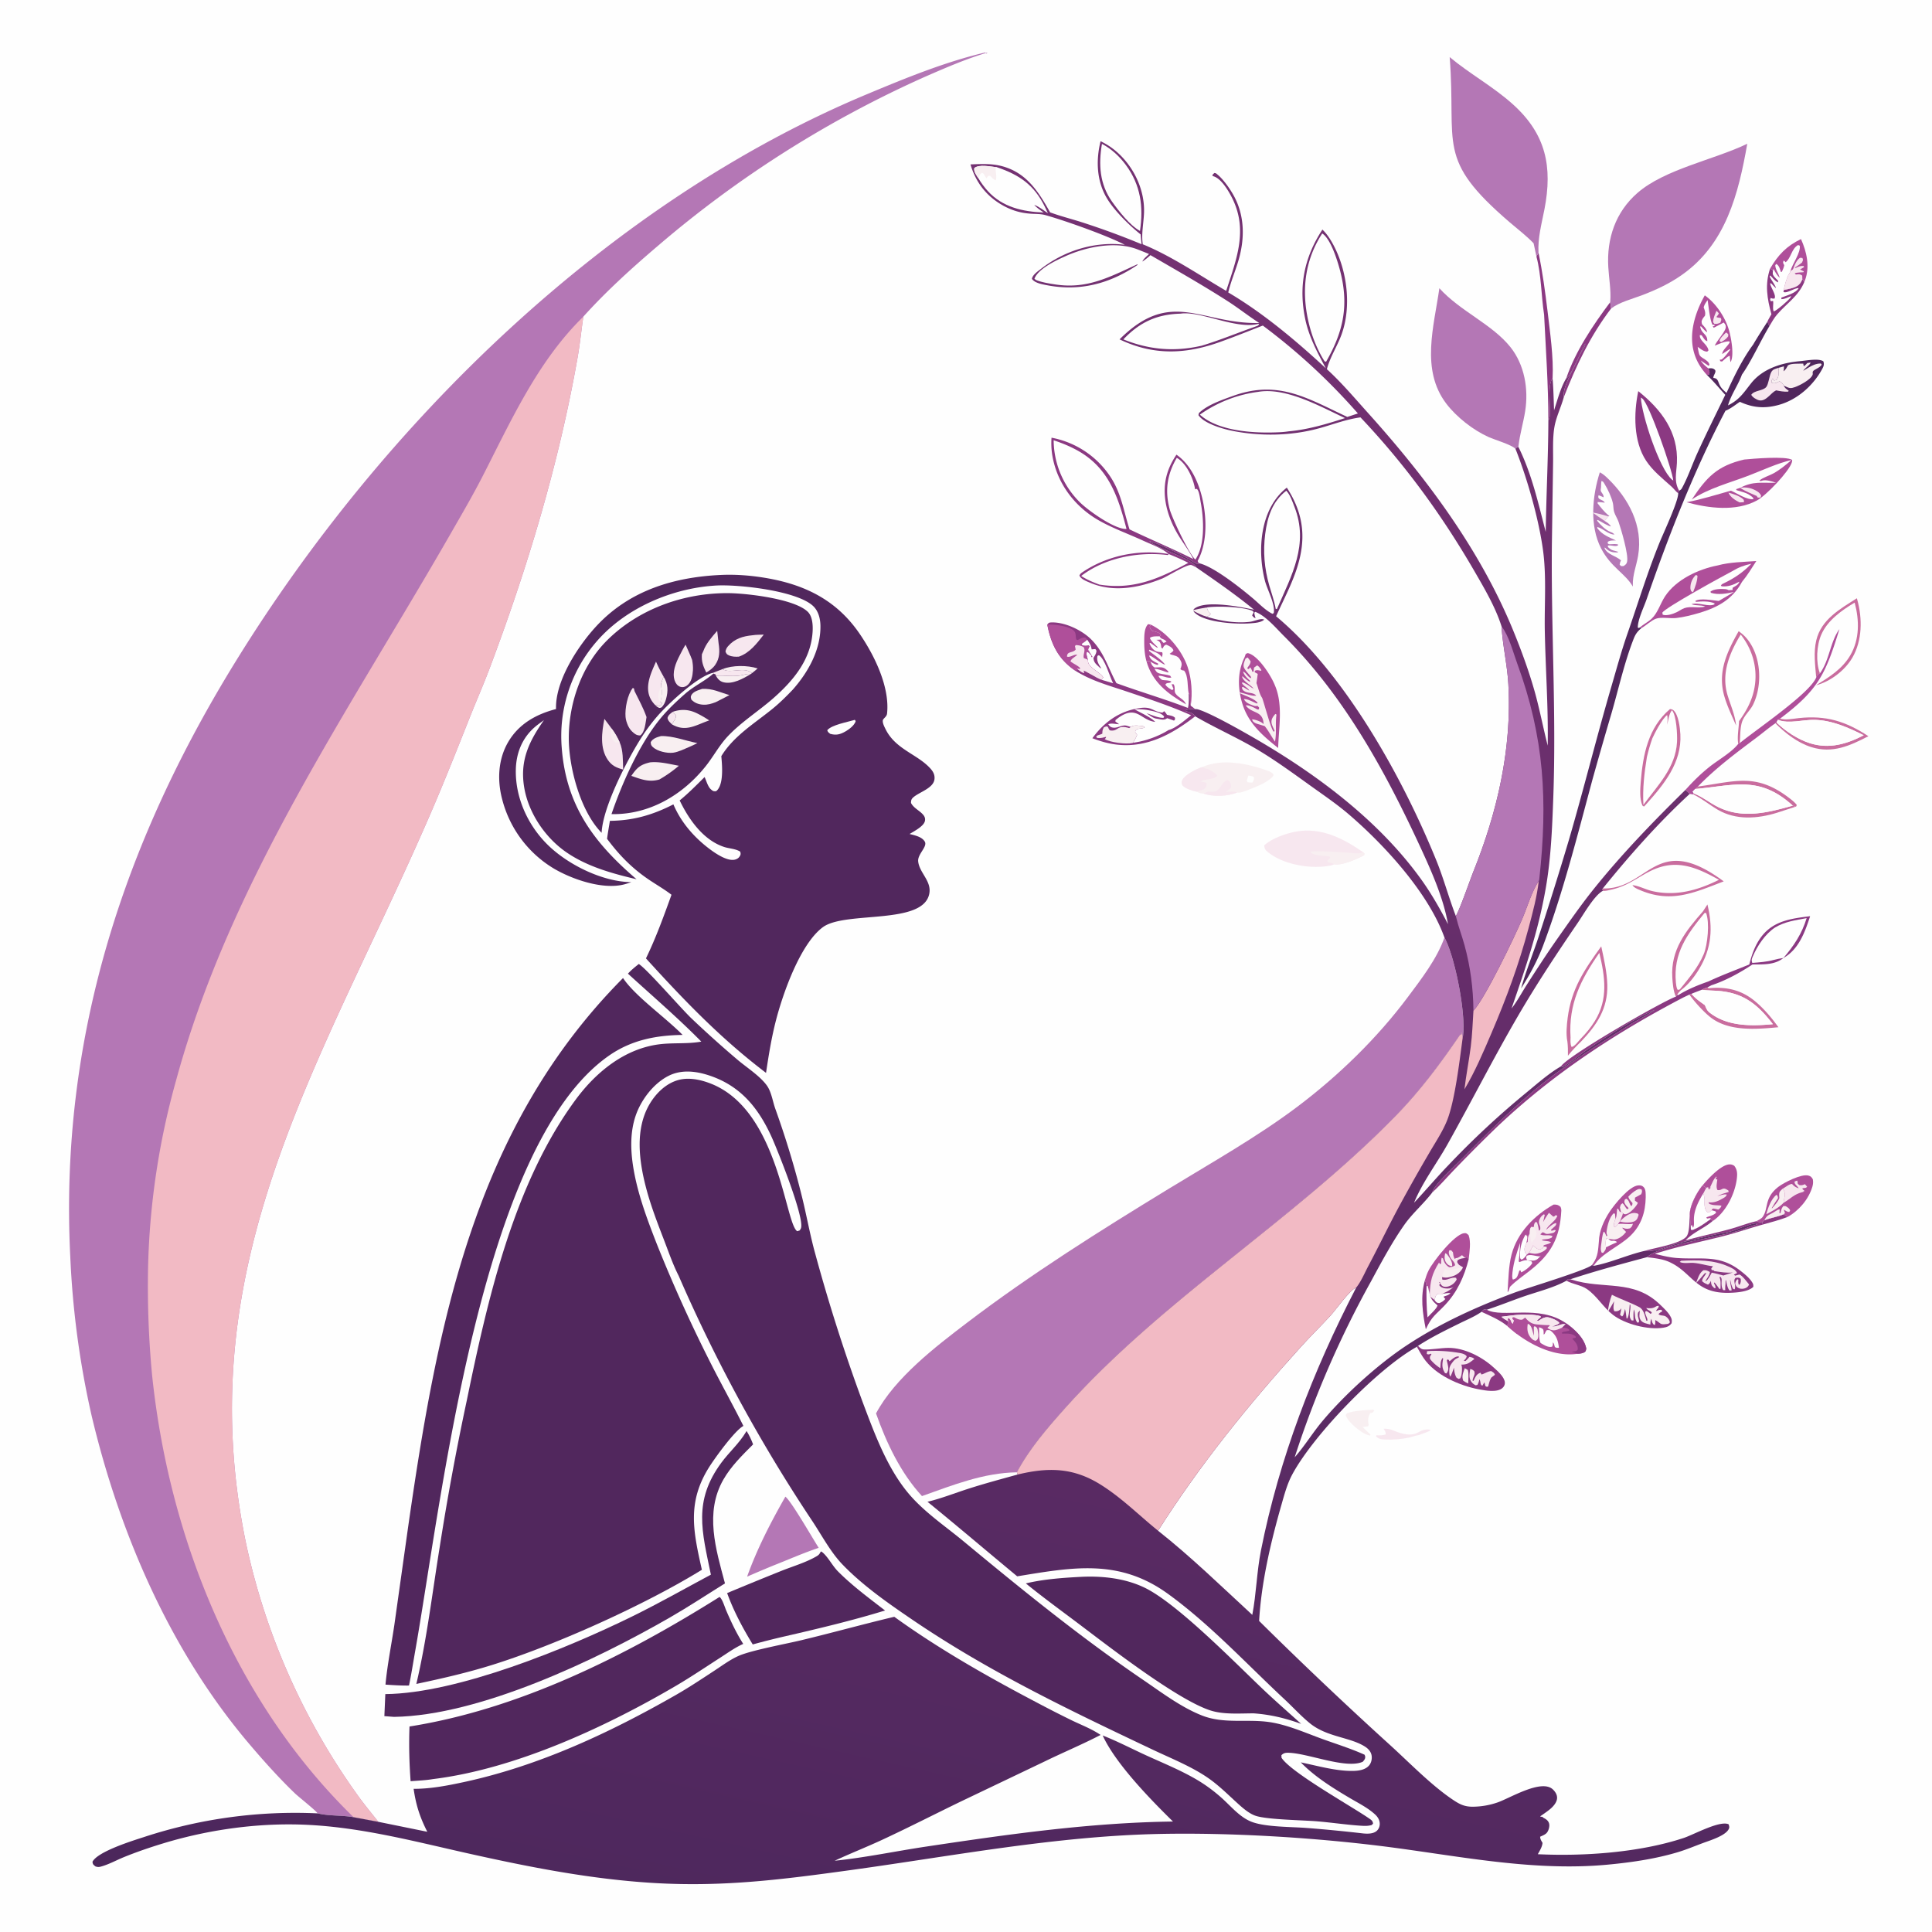 <svg xmlns="http://www.w3.org/2000/svg" style="display:block" viewBox="0 0 2048 2048"><defs><linearGradient id="a" x1="919.171" x2="1340.26" y1="2159.72" y2="278.743" gradientUnits="userSpaceOnUse"><stop class="stop0" offset="0" stop-color="#4C275C"/><stop class="stop1" offset="1" stop-color="#743172"/></linearGradient></defs><path fill="#FEFEFE" d="M0 0h2048v2048H0z"/><path fill="#8B3982" d="m1890.86 1287.12 4 2.96c-8.64 3.16-17.37 5.6-26.24 8.01l-.47-2.77 2.14-1.77c6.77-2.71 13.85-3.54 20.57-6.43"/><path fill="#F7E7EF" d="M1466.65 1514.51c7.7-.28 10.54 2.4 17.43 4.42 6.39 1.88 13.28 2.91 19.29-.57 1.63-.95 3.13-1.8 4.97-2.31 2.61-.72 5.93-1.31 8.33-.06-3.48 2.42-8.6 3.54-12.58 5.26-3.31.37-6.8 1.83-10.09 2.56-7.92 1.76-17.3 2.55-25.39 2.18-4.16-.19-7.07-.36-10.06-3.59l.53-.94c3.53.15 6.34.22 9.73-.85.41-2.71-.85-3.8-2.16-6.1"/><path fill="#C96D9E" d="M1795.62 841.114c.36.146.72.289 1.08.439 8.7 3.64 15.92 9.586 24.28 13.776 25.99 13.036 52.96 6.122 79.45-1.327l2.8 1.19c-6.43 2.092-12.85 4.262-19.31 6.281-20.81 6.507-43.91 8.202-63.34-3.308-8.22-4.87-15.44-10.851-24.01-15.268l-1.55-.792z"/><path fill="#AF4F9A" d="M1215.32 701.022c2.02-.339 2.16-.643 4.12.243 1.33 3.013 1.55 4.437 4.34 6.296 6.23.034 9.04-1.565 14.01 3.519.94.965.67.409.65 1.882-4.55-1.142-10.03-3.918-14.6-3.997 1.48 2.383 2.28 4.113 5.15 4.896 3.8 1.036 7.62 1.075 11.41 2.395l1.26 1.982c-4.74 1.075-8.95-2.47-13.7-1.76.94 2.15 2.05 2.918 3.92 4.278 2.98.539 7.53.173 9.87 1.796-2.1 2.529-4.79.207-6.47 3.246 1.99 2.824 4.43 4.079 7.39 5.776l1.29-1.441-.61-1.283c-.55-1.206-1-2.348-1.41-3.603l2.27.197c1.88 3.181.23 7.088 1.74 9.502 3.12 4.975 8.98 5.618 11.27 11.697-19.23-11.018-35.7-23.556-41.9-45.621"/><path fill="#8B3982" d="M1570.47 1390.59c.96-1.19 1.77-1.88 2.97-2.8l2.61.59c17.1 9.23 55.13-6.01 84.19 14.42l-.65 1.03c-5.52-1.13-9.3 3.26-14.58 2.23 2.88-.91 5.77-1.53 8.05-3.6-1.72-2.59-7.53-4.85-10.65-5.74-4.36-1.25-7.41.78-10.92 3l-1.04.67-1.21-.67 4.16-3.62-.47-.95c-13.21-3.31-27.99-1.06-41.28.67 1.69 1.83 4.81 3.33 6.96 4.67l-.69 5.18c-8.24-6.63-17.93-10.7-27.45-15.08"/><path fill="#AF4F9A" d="M1215.32 701.022c-1.96-6.986-2.42-14.088-2.39-21.31.02-5.709-.05-13.972 4.14-18.098l2.81.542-1.17 2.148c.67 1.936.99 3.103 2.62 4.401 3.28.888 6.32 1.446 9.16 3.4-.65 2.13-.04 1.439-1.41 2.395-3.07.113-7.94-.29-10.17 1.823 1.58 3.796 5.57 6.986 8.45 9.889l-.85.303a188 188 0 0 1-7.09-5.054l-.92.429c1.01 3.164 3.41 6.451 6.37 8.122 2.03 1.142 4.81 1.203 7.08 1.401.84 2.283.15 3.161-.45 5.456-1.89-4.387-8.75-6.21-13.12-8.17l-.46 1.13c5.68 4.725 12.64 8.87 17.17 14.718-3.68-.492-15.17-10.479-16.89-9.542.9 3.304 2.97 4.954 5.99 6.65.71.399 1.45.746 2.18 1.11 1.13.565.64.256 1.65 1.077l-1.07 1.011c-2.9-.8-4.98-1.973-7.51-3.588-1.96-.886-2.1-.582-4.12-.243"/><path fill="#C96D9E" d="M1799.85 833.762c39.73-5.374 61.51-14.862 96.86 12.214 2.86 2.191 5.65 4.385 7.9 7.221l-.4 1.485-.98.51-2.8-1.19a180 180 0 0 0-3.89-3.364c-33.6-28.177-60.13-17.721-99.53-14.289z"/><path fill="#F8EFF1" d="m1455.76 1494.38 1.06.98-2.19 2.33-2.03.08c-1.93 3.21-2.78 7.12-2.09 10.84.46 2.47.67 1.18-.32 3.37-1.94.17-3.8.33-5.7.77 2.61 2.82 5.47 5.35 8.31 7.93l-.52 1.04c-3.26-.39-5.95-2.16-8.79-3.71-5.23-3.52-15.65-11.87-16.96-18.08l1.27-1.81c7.16-2.75 20.16-3.47 27.96-3.74"/><path fill="#F7E7EF" d="M1598.61 1400.49c-2.15-1.34-5.27-2.84-6.96-4.67 13.29-1.73 28.07-3.98 41.28-.67l.47.95-4.16 3.62 1.21.67 1.04-.67c3.51-2.22 6.56-4.25 10.92-3 3.12.89 8.93 3.15 10.65 5.74-2.28 2.07-5.17 2.69-8.05 3.6 5.28 1.03 9.06-3.36 14.58-2.23l-3.61 3.52c-2.75 1.14-6.26 2.95-9.27 2.8-2.3-.11-4.78-1.1-6.34-2.69l2.54-2.27-.68-.52a89 89 0 0 1-6.45-.21c-9.36-.64-12.78-.41-19.03-7.79-1.02.81-2.09 1.51-3.18 2.23-3.15.24-4.83-.65-7.54-2.03-1.52-.77-.6-.56-2.6-.43l-.31 1.56 1.86 1.98-1.32 3.49c-2.65-1.39-1.68-4.72-4.59-6l-.82.96 1.23 2.8z"/><path fill="#8B3982" d="m1706.86 320.353 1 6.634c-22.12 29.048-37 60.385-50.2 94.158-1.5-12.226 12.13-32.328 16.73-44.106 1.45-3.714 6.38-9.501 5.98-12.987-3.93 7.195-14.37 32.345-19.05 36.172-.33.269-.68.516-1.01.774 9.62-28.5 28.64-56.809 46.55-80.645"/><path fill="#AF4F9A" d="M1219.88 662.156c17.23 8.265 32.88 26.872 39.05 44.879 4.24 12.38 5.27 28.111 3.29 41.02-.92-3.722-.69-8.22-.8-12.046l-1.35-.889c-1.54-7.223-.19-18.366-4.87-24.251-1.92-.284-2.36-.289-3.94-1.537.23-.633.47-1.261.69-1.899.87-2.547.98-4.457-.33-6.917-2.02-3.78-3.55-4.897-7.7-5.98-1.66-.435-2.67-.487-4.04-1.541 1.68-1.006 2.8-1.756 4-3.318-.08-.285-.13-.585-.25-.856-1.24-2.709-4.79-4.441-7.41-5.42-2.53.758-2.63 2.014-3.94 4.179l-1.25-1.061c-.2-1.377-.32-3.148-.85-4.427-.72-1.723-1.61-2.473-3.24-3.299-.41-.203-.83-.353-1.25-.53l4.89-.278c.85 1.556 1.57 2.458 2.93 3.599l3.08-1.382c-1.24-1.45-2.23-2.054-3.96-2.762-2.33-.949-2.13-1.065-3.55-2.94 1.37-.956.76-.265 1.41-2.395-2.84-1.954-5.88-2.512-9.16-3.4-1.63-1.298-1.95-2.465-2.62-4.401z"/><path fill="#C96D9E" d="M1887.02 761.729c5.68 1.896 13.89.116 19.78-.518 28.74-3.092 49.64 3.297 73.8 19.193-19.63 10.104-38.03 18.65-60.55 11.551-14.48-4.564-27.48-14.642-38.06-25.279l1.19-.874c9.23 9.19 22.83 18.061 35.28 21.996 20.42 6.453 38.78 1.096 57.17-8.376-16.33-8.118-33.2-15.747-51.74-16.338-12.46-.396-27.59 4.595-39.29-.027zm81.33-127.534.42 1.494c5.53 19.919 5.42 43.328-5.28 61.603-7.9 13.494-23.31 25.264-38.54 29.181 13.96-8.604 27.85-17.217 36.39-31.739 10.06-17.127 9.68-37.341 4.69-55.938-13.7 8.066-28.77 18.841-35.35 33.841-5.04 11.489-5.97 29.324-1.49 41.13-2.58 1.467-2.65 1.731-3.94 4.427-1.08-12.891-2.98-26.701.08-39.452 5.32-22.18 25.24-33.189 43.02-44.547"/><path fill="#8B3982" d="m1628.67 271.891 2.21-4.01c4.26 20.483 7.05 41.104 9.57 61.864 2.6 22.566 6.53 48.779 5.36 71.294-7.09 9.194.15 39.313-4.48 44.682-.05-37.596-2.65-74.644-4.52-112.145-3.14-20.419-2.83-41.61-8.14-61.685"/><path fill="#C96D9E" d="M1803.96 1049.2c2.05-1.28 4.05-1.93 6.32-2.7l.68 1.09c18.66-1.85 34.69 1.52 49.41 13.74 9.51 7.89 17.6 17.59 24.82 27.57-23.51 2.22-53.46 4.83-72.98-11.32-7.29-6.03-15.91-15.61-21.42-23.26l2.21-.83c4.1 4.9 9.09 8.3 14.26 11.98 1.16 2.81 2.21 5.67 4.65 7.62 18.88 15.14 44.63 14.7 67.39 12.57a92 92 0 0 0-1.5-1.97c-14.91-18.84-29-30.26-53.41-33.01-6.5-.74-13.03-.51-19.51-1.35zm-104.91-107.384c48.96 1.281 56.04-61.054 128.17-7.527-31.83 12.181-56.08 23.577-89.7 8.855-2.48-1.085-5.65-2.449-7.03-4.853 6.8.678 14.05 4.706 20.92 6.284 24.9 5.721 48.32-.726 70.75-11.954-19.09-10.595-38.57-20.12-61-13.808-19.67 5.536-30.97 19.372-53.09 24.223-2.91.639-6.05 1.612-9.05 1.332l.43-.527-1.13-.911zm144.01-272.753c2.95 2.182 5.7 4.451 8.12 7.232 15.68 18.027 17.47 49.221 7.31 70.354-3.06 6.362-9.01 11.113-11.55 17.775-2.48 6.494-2.12 16.318-2.7 23.286l-1.61.796c-1.33-6.998.53-16.864.85-24.124 8.82-12.136 15.21-24.511 16.98-39.62 2.22-18.901-3.49-37.278-15.23-52.119-12.07 19.808-21 41.57-13.78 64.887 3.08 9.98 7.37 19.668 8.7 30.088l.18 1.486c-4.44-10.238-9.49-20.622-12.56-31.364-7.29-25.57 3-46.863 15.29-68.677"/><path fill="#AF4F9A" d="M1929.19 713.767c10.28-14.104 10.74-33.208 20.66-46.844-14.63 47.568-22.37 64.453-62.83 94.806l-2.42 1.328-1.42 2.745-1.19.874c-6.95 4.781-13.47 10.337-20.23 15.405-21.53 16.127-43.19 32.263-61.91 51.681l-2.84 2.587-2.68 2.702c.92 1.798.4 1.182 1.29 2.063l-.6.991-3.83-.534-4.51-4.289c7.92-8.87 16.51-17.332 25.85-24.704 9.36-7.387 22.84-14.827 30.1-24.072l1.61-.796c16.71-13.797 74.04-52.492 81.01-69.516 1.29-2.696 1.36-2.96 3.94-4.427m-122.03-400.68c12.11 8.642 22.05 23.706 25.93 38.007 2.07 7.61 5.44 25.842 1.39 32.796-.52-2.23-.67-4.346-.82-6.621-1.97-.072-6.29 4.539-8.29 5.973l-1.9-.356-.36-1.848c.4.062.78.202 1.18.188 2.23-.077 8.58-8.786 9.83-10.602l-.4-.691a352 352 0 0 1-8.08 5.318c.26-4.333 6.12-8.545 8.02-12.532l-.61-.861c-5.1-.101-10.59 2.742-15.33 4.514 2.44-5.416 11.31-14.916 11.66-19.319.2-2.482-.71-3.399-2.15-5.152l-10.55 5.524-1.13-1.472 1.77-.355.19-1.39-2.02.216c-2.89-4.267-4.35-20.389-5.37-26.291-1.81 2.536-3.32 4.581-4.13 7.661 1.11 3.168 2.14 5.487 1.34 8.893-.8 1.031-1.9 2.27-2.54 3.437-1.3 2.404-1.12 2.945-.6 5.51 2.36 2.66 4.79 4.859 5.5 8.476-1.7-.518-5.4-5.04-6.87-6.451l-.48 1.044c.77 2.717 1.4 4.093 3.33 6.191 2.89 3.133 4.21 4.406 4.15 8.825-.45-.216-1.86-.864-2.18-1.179-1.35-1.319-2.68-3.593-3.87-5.143l-1.81-.23c-.79 6.091 8.13 9.671 9.09 16.33l-1.36 1.239c-3.82-.082-7.02-2.954-10.08-5.035a122 122 0 0 0 1 5.413c.75 3.567 1.39 4.45 4.39 6.402.93.6 1.89 1.145 2.77 1.805 2.26 1.703 4.02 2.865 4.32 5.701l-1.1.648-8.11-5.505c1.99 3.425 5.05 5.96 8.13 8.392.79 2.725 1.92 4.115.53 6.718l-2.16.222c-6.35-7.079-10.92-14.332-13.59-23.522-5.93-20.494 1.22-42.999 11.37-60.888"/><path fill="#F7E7EF" d="M1829.66 352.484c1.14.472 1.56 1.052 2.39 1.939l-.12 2.151c-2.06 2.91-4.45 4.27-7.47 6.085l-1.8-1.164c1.16-3.73 4.33-6.295 7-9.011m-10.18-22.944c1.19.836 1.73 1.606 2.59 2.765-1.13 1.884-.7 1.333-1.9 2.808-.24.304-.5.601-.75.901 1.63.745.79.478 2.99.815.58.089 1.16.164 1.74.246 1.05 2.159.18 2.834-.54 5.03-2.41.964-3.65 1.487-6.31 1.169l-1.29-1.648c-.12-4.266 1.92-8.183 3.47-12.086"/><path fill="#AF4F9A" d="M1861.93 1294.5c2.06-1.15 5.24-2.61 6.62-4.56 6.32-8.9 1.32-19.93 16.31-31.64 5.95-4.64 24.74-14.19 32.02-12.18 2.89.8 3.23 1.56 4.81 3.93.44 2.91.36 5.06-.49 7.91-3.98 13.37-14.32 25.43-26.34 32.12l-4-2.96c-6.72 2.89-13.8 3.72-20.57 6.43l-2.14 1.77c-2.94.29-3.56.37-6.22-.82"/><path fill="#F8EFF1" d="M1870.29 1293.55c1.6-3.21 2.98-4.96 6.26-6.49 2.06-.97 3.86-1.99 5.77-3.25 1.73-1.14 2.12-1.6 4.21-1.8l-.26 3.84 1.11.21c.79-3.25.87-5.17 3.15-7.67l2.48.22c2.15 1.42 3.39 2.03 4.67 4.37l-.97 1.81c-2.28-.08-3.89-1.41-5.83-2.54.21.62.41 1.25.62 1.87.22.61.46 1.22.69 1.82l-1.33 1.18c-6.72 2.89-13.8 3.72-20.57 6.43m19.59-33.63c2.77 4.74 2.46 6.5 1.26 11.86-.41 1.81-.25 1.02-.5 3.22-4.59 5.1-12.3 8.95-18.33 12.15 1.71-6.45 5.25-16.5 10.89-20.59 1.39 1.17 1.21 1.72 1.64 3.42-2.44 3.44-4.57 7.06-6.76 10.67l.48.12c2.85-3.39 5.93-6.57 7.63-10.7-.08-1.25-.25-2.63-.21-3.89.12-3.46 1.54-3.97 3.9-6.26"/><path fill="#F7E7EF" d="m1889.88 1259.92 1.6-.9c2.91-1.67 4.74-3.72 8.16-4 .42.44.83.89 1.25 1.33 1.74 1.8 3.46 2.45 5.76 3.37-1.29-2.72-5.01-4.49-4.26-7.26l2.58-.99c1.74 2.77-1.06 2.36 2.47 4.79 2.46.44 3.58-.02 5.85-.99l2.33 2.69c-1.76 2.24-3.54.66-5.22 2.06.98 1.07 1.76 1.97 2.98 2.77l-1.54-.33-.02.92-1.34.34c-9.02 2.36-12.27 6.95-19.84 11.28.25-2.2.09-1.41.5-3.22 1.2-5.36 1.51-7.12-1.26-11.86"/><path fill="#FEFEFE" d="M1884.6 763.057c11.7 4.622 26.83-.369 39.29.027 18.54.591 35.41 8.22 51.74 16.338-18.39 9.472-36.75 14.829-57.17 8.376-12.45-3.935-26.05-12.806-35.28-21.996z"/><path fill="#AF4F9A" d="m1604.98 1399.98-1.86-1.98.31-1.56c2-.13 1.08-.34 2.6.43 2.71 1.38 4.39 2.27 7.54 2.03 1.09-.72 2.16-1.42 3.18-2.23 6.25 7.38 9.67 7.15 19.03 7.79a89 89 0 0 0 6.45.21l.68.52-2.54 2.27c1.56 1.59 4.04 2.58 6.34 2.69 3.01.15 6.52-1.66 9.27-2.8l3.61-3.52.65-1.03c8.76 6.21 19.32 15.8 21.29 26.88-.43 1.54-.31 2.69-1.75 3.62-2.01 1.3-4.88 1.68-7.27 1.7-.28.05-.57.12-.85.16-22.27 3.17-46.24-8-63.56-20.99-3.56-2.64-6.85-5.59-10.18-8.5l.69-5.18.87.74-1.23-2.8.82-.96c2.91 1.28 1.94 4.61 4.59 6z"/><path fill="#F8EFF1" d="M1619.52 1403.27c.31.13.62.23.91.38 3.74 1.93 4.23 8.62 5.63 12.41l-.19-9.34.91-.92c2.07 1.12 2.18 1.05 3.06 3.2.34 2.29 1.13 5.75.79 8.03-.39 2.59-.81 3.09-2.85 4.33-2.74-.81-3.94-1.79-5.67-4.09-3.18-4.21-3.48-9-2.59-14"/><path fill="#AF4F9A" d="m1598.61 1400.49.87.74-1.23-2.8.82-.96c2.91 1.28 1.94 4.61 4.59 6l1.32-3.49c3.36.75 3.63.9 6 3.38.98 2.78.6 4.37.11 7.19-.37.31-.74.62-1.1.95-1.53 1.4-1.02.77-1.89 2.67-3.56-2.64-6.85-5.59-10.18-8.5z"/><path fill="#8B3982" d="M1660.24 1402.8c8.76 6.21 19.32 15.8 21.29 26.88-.43 1.54-.31 2.69-1.75 3.62-2.01 1.3-4.88 1.68-7.27 1.7l-6.64-2.08a148 148 0 0 0 2.21-.28c2.66-.38 2.83-.09 4.42-2.18.2-4.57-2-7.25-4.96-10.47l-.68-.73.23-.53c.98-.05 2.32-.52 3.28-.76l-.1-1.19c-3.86-3.7-9.3-3.05-14.27-3.14l-.56-.7c1.84-1.27 1.02-1.02 3-1.33 1.73-.27 3.33-.61 5.02-1.05l-.03-.96c-2.47-2.13-4.36-2.09-7.45-2.25l3.61-3.52z"/><path fill="#FEFEFE" d="M1631.4 1406.96c1.5.51 2.86.84 4.07 1.93 1.09.98.79 4.22.88 5.71 1.71-.41 1.5-3.08 3.47-4.63 2.4-.03 3.1-.22 4.98 1.51 5.58 5.16 6.8 10.06 7.73 17.21-6.91.59-3.21-3.24-6.57-5.66.23 2.03.25 2.39-.53 4.39-.3.1-.59.25-.9.3-3.78.69-8.3-2.23-11.4-4.07-2.1-3.58-1.39-12.18-1.73-16.69m172.56-357.76.92.13c6.48.84 13.01.61 19.51 1.35 24.41 2.75 38.5 14.17 53.41 33.01a92 92 0 0 1 1.5 1.97c-22.76 2.13-48.51 2.57-67.39-12.57-2.44-1.95-3.49-4.81-4.65-7.62-5.17-3.68-10.16-7.08-14.26-11.98 3.6-1.54 7.31-2.87 10.96-4.29"/><path fill="#AF4F9A" d="M1804.74 1256.63c5.55-6.67 19.7-22.24 28.8-22.33 2.03-.02 3.09.49 4.81 1.44 3.42 4.31 3.39 8.77 2.72 14.05-2 15.87-11.45 34.65-24.73 44.02-.23.16-.49.27-.74.4l-2.46-1.68c-6.05 4.28-12.3 9.02-19.31 11.51l-1.43-.4-.24-3.59a938 938 0 0 1-.89-11.58c-.69-9.58 7.51-24.69 13.47-31.84"/><path fill="#F7E7EF" d="m1808.66 1259.07 2.04-.61.62 2.33.79-.07 1.08-2.4-.95 1.42 1.42-.65-.96-.38c1.57-3 4.04-9.78 6.73-11.45l-.77.1 1.6 1.09-.9-1.14-.65 2.56 1.72.48c-.36 3.3-1.6 8.14.11 11.1 5.21 1.19 4.81-4.4 11.65.6l.23 1.48c-4.25 1.23-8.14 2.37-12.06 4.5 3.23-.94 6.76-2.39 10.13-1.8-.48 1.95-2.01 2.87-3.69 3.85-5.06 2.97-9.88 5.24-15.76 4.38 1.07 2.07.31 1.5 2.43 2.24 2.69.95 5.5.9 8.31 1.04 2.05.1 1.16-.02 3.08.42-.95 2.27-1.39 2.56-3.38 4.07-.47-.13-.94-.26-1.42-.38-1.38-.36-2.68-.6-4.09-.79-1.5 1.37-1.18.64-1.52 1.83l-2.94 2.52-2.14-.81c-4.41-6.25-1.13-11.97-3.42-18.17-.16-.41-.33-.81-.5-1.22z"/><path fill="#FEFEFE" d="M1791.27 1288.47c-.69-9.58 7.51-24.69 13.47-31.84 1.29.86 2.54 1.73 3.92 2.44l-3.21 6.14c.17.41.34.81.5 1.22 2.29 6.2-.99 11.92 3.42 18.17l2.14.81 2.94-2.52 4.01 1.17.71 1.39c-2.54 2.97-6.94 3.49-10.41 5.06l.76 1.23 3.74-.58-.12 1.37c-6.05 4.28-12.3 9.02-19.31 11.51l-1.43-.4-.24-3.59a938 938 0 0 1-.89-11.58"/><path fill="#AF4F9A" d="M1791.27 1288.47c-.69-9.58 7.51-24.69 13.47-31.84 1.29.86 2.54 1.73 3.92 2.44l-3.21 6.14c-5.15 8.51-9.85 17.59-9.85 27.69 0 2.71.51 6.2-.88 8.52l-1.42-3.04-1.14 1.67a938 938 0 0 1-.89-11.58"/><path fill="#C96D9E" d="m1805.25 966.008 4.69-7.226c6.06 24.905 4.49 46.748-9.02 68.808-5.06 8.27-11.4 16.38-19.24 22.17-1.55 1.69-3.05 3-3.85 5.18l-1.28 1.51c-2.7-4.94-3.51-14.55-3.85-20.27-1.79-29.45 14.24-49.294 32.55-70.172"/><path fill="#FEFEFE" d="m1806.93 967.751 1.54-.029c4.03 9.969 1.69 34.018-2.49 43.848-6.07 14.27-15.66 25.31-25.21 37.14-1.9.81-.99.84-2.72.18-.99-2.47-1.3-4.77-1.55-7.41-2.92-30.91 11.79-51.059 30.43-73.729"/><path fill="#AF4F9A" d="M1694.87 1315.96c.32-11.13 5.33-22.28 11.39-31.45 5.06-7.65 20.87-27.39 30.47-27.97 2.38-.14 4.05.17 5.72 1.98 2.44 2.66 1.99 7.27 2.07 10.61-.27 15.96-4.7 29.83-16.52 41.13-11.72 11.2-29.95 18.09-38.77 31.63l-1.71-.94c.19-.26.38-.51.57-.77.3-.44.59-.88.9-1.31 5.05-7.21 5.1-14.4 5.88-22.91"/><path fill="#FEFEFE" d="M1702.44 1322.26c-.29-3.34-.72-6.28.37-9.53l2.15.51c1.41 1.1 2.03 2.2 3.87 2.08 2.18-.14 2.76-.13 4.77.87l.12.8a146 146 0 0 0-11.28 5.27"/><path fill="#F7E7EF" d="M1712.46 1292c1.72-2.82 1.13-7.35 1.86-10.69l.96-.02 1.77 3.26 1.28.24 2.11 1.32c-.8 3.14-2.18 5.69-3.22 8.69-.82.92-1.48 1.56-1.97 2.71-.98 1.11-2.08 2.11-3.15 3.14l-1.36-.52c-.16-3.08.69-5.3 1.72-8.13m4.76 2.8c3.35-3.83 9.25-8.72 14.56-9.02 1.3-.07 2.93.34 4.17.58l1.11 1.31c-.91 2.76-1.34 5.16-4.09 6.74-3.74 2.15-11.72 1.75-15.75.39"/><path fill="#F8EFF1" d="m1718.33 1284.79-1.14-4.83c.78-2.52.39-2.92 2.69-4.45 2.67 1.79 2.97 5.44 5.46 6.41l1.04-1.33c-1.08-1.13-2.48-2.38-3.31-3.69-1.51-2.41-1.44-2.82-.67-5.33l1.64-.86c1.78 1.2 2.31 2.01 3.05 3.95.6 1.57 1.03 2.65 2.14 3.95 1.26-1.38 1.05-1.5 1.32-3.24-1.84-2.15-3.71-4-4.48-6.79 2.18-2.54 5.99-5.7 8.96-7.27 2.32-1.22 2.72-1.12 5.1-.5.84 2.42.5 2.64-.38 5.11l-6.59 3.63-.1 3.18c.52.37 1.05.72 1.56 1.1.54.39 1.07.8 1.6 1.2-1.51 3.73-7.36 10-11.13 11.52-1.99.8-1.27.6-3.46.49l-1.19-.93zm-20.87 33.48c.67-4.06.87-8.97 2.55-12.72 1.49.93 2.08 3.2 2.82 4.8l1.38-.5-.11.62c-.12-.3-.21-.61-.34-.9-.85-1.82-.91-2.63-.66-4.62.69-5.55 3.18-15.44 7.66-18.88l1.19.69.51 5.24c-1.03 2.83-1.88 5.05-1.72 8.13l1.36.52c1.07-1.03 2.17-2.03 3.15-3.14 5.11-.86 11.15.87 15.69-.3-.7 2.64-1.02 2.96-3.01 4.88-3.63.89-5.31.49-8.65-1.04l.72-.76-.09 1.71c1.32 1.29 2.64 2.51 3.82 3.93-2.7 3.47-7.13 7.28-11.67 7.92-1.34.18-2.71-.09-4.02-.24l-1.79-.2c-.43-.05-.86-.11-1.29-.17l-2.15-.51c-1.09 3.25-.66 6.19-.37 9.53-.15 2.79-1.35 3.65-3.03 5.83l-1.48-.12c-1.71-3.12-.87-6.33-.47-9.7"/><path fill="#FEFEFE" d="M1797.01 836.349c39.4-3.432 65.93-13.888 99.53 14.289a180 180 0 0 1 3.89 3.364c-26.49 7.449-53.46 14.363-79.45 1.327-8.36-4.19-15.58-10.136-24.28-13.776-.36-.15-.72-.293-1.08-.439-.89-.881-.37-.265-1.29-2.063zm112.1-582.928c6.03 13.289 9.61 29.218 4.36 43.433-.24.639-.5 1.269-.75 1.904-6.18 15.132-18.67 22.723-28.89 34.567-3.19 3.691-5.67 8.199-8.16 12.381l-2.2-4.583c1.03-2.65 2.93-5.465 4.3-7.99-4.55-16.614-7.04-31.665-1.42-48.369 8.43-14.508 17.56-24.029 32.76-31.343"/><path fill="#8B3982" d="m1876.35 284.764 3.15 1.869c-.41 2.763-.75 4.121 1.05 6.438 1.21 1.557 2.77 2.957 4.19 4.333l.14 1.94c-3.3-1.287-5.95-4.875-8.35-7.413l-.63 1.292c1.13 2.621 6.77 10.194 6.62 12.235-1.79-1.634-3.39-3.302-5.01-5.098l-1.12.076c.67 4.554 6.86 12.402 4.68 16.011-2.05.174-2.28.12-4.06-.644-.73 2.397-.77 1.224.1 3.523l2.45-.319c.65 3.653-.87 7.803.65 11.133 3.02-.718 15.9-11.882 17.76-14.736.33-.506.54-1.078.81-1.616-3.16 1.263-7.03 3.468-10.43 3.29l-.03-1.608c5.47-2.144 15.44-4.735 18.41-10.094-4.82-.206-12.4 6.034-16.17 4.124l.31-2.071c3.96-.889 8.29-1.621 12.03-3.193 4.12-1.732 5.97-4.192 7.66-8.214l2.16 2.736c-6.18 15.132-18.67 22.723-28.89 34.567-3.19 3.691-5.67 8.199-8.16 12.381l-2.2-4.583c1.03-2.65 2.93-5.465 4.3-7.99-4.55-16.614-7.04-31.665-1.42-48.369"/><path fill="#AF4F9A" d="M1909.11 253.421c6.03 13.289 9.61 29.218 4.36 43.433-.24.639-.5 1.269-.75 1.904l-2.16-2.736c-1.69 4.022-3.54 6.482-7.66 8.214-3.74 1.572-8.07 2.304-12.03 3.193.65-3.894 3.45-14.282 5.67-17.177.84-1.091 1.05-1.768 1.42-3.094 2.04-7.317 11.1-19.533 9.85-26.739l-1.78-.678c-7.2 4.081-7.32 13.909-13.26 18.271-1.36-1.565-.6-1.059-2.12-1.733-.95 2.658-.43 2.425.7 4.836-.45 2.581-1.41 4.65-2.51 6.994l-1.07.214c-1-3.316-1.71-6.685-4.79-8.538l-1.13 1.294c.08 4.683 3.67 8.868 4.73 13.494-2.95-2.844-4.64-5.892-6.57-9.451l-.51 1.511-3.15-1.869c8.43-14.508 17.56-24.029 32.76-31.343"/><path fill="#F7E7EF" d="M1897.96 287.158c1.59-.933 2.45-.966 3.12-2.735 1.48-3.881 3.44-8.864 7.13-11.16l2.38.176c1.12 2.44.54 2.388-.33 4.787-2.46 2.047-5.09 3.771-7.75 5.539l.67.345 1.12-.467c2.72-1.111 4.62-2.001 7.63-1.59l.52 1.06c-1.43.879-2.84 1.727-4.31 2.545l4.01 2.047-.36.869c-3.29.212-6.63.242-9.83 1.132l.05-.747 1.66 2.1c.48-.067.95-.165 1.43-.201 2.64-.198 3.19-.09 5.33 1.294a254 254 0 0 1 .13 3.87c-1.69 4.022-3.54 6.482-7.66 8.214-3.74 1.572-8.07 2.304-12.03 3.193.65-3.894 3.45-14.282 5.67-17.177.84-1.091 1.05-1.768 1.42-3.094"/><path fill="#F8EFF1" d="M1274.56 813.098c21.05-9.465 48.9-3.578 69.67 4.053 2.5.92 4.57 1.922 5.96 4.305-3.18 6.684-19.75 13.227-26.63 15.68-3.29 1.173-8.6 3.744-12.07 3.027-10.94 4.04-24.71 4.734-35.9 1.051-2.46.336-5.4-1.274-7.73-2.123-4.74-1.204-10.95-3.021-14.43-6.558-.93-2.637-1.27-3.194.02-5.883 2.6-5.44 15.65-11.981 21.11-13.552"/><path fill="#FEFEFE" d="M1323.23 822.192c2.4.123 3.81.396 5.97 1.49.38 2.772-.35 3.452-1.61 5.886-1.72-.035-3.39-.2-5.1-.364l-.9-1.506z"/><path fill="#F7E7EF" d="m1275.59 841.214 5.46-2.235c14.05 2.547 11.22-8.967 20.36-12.257.84.725 1.32 1.074 2.03 2.013 1.58 2.086 1.68 3.845 1.44 6.313-1.55 1.409-3.17 2.657-4.83 3.93l-.02.545c4.11-.3 7.7-1.221 11.46.64-10.94 4.04-24.71 4.734-35.9 1.051m-7.73-2.123c-4.74-1.204-10.95-3.021-14.43-6.558-.93-2.637-1.27-3.194.02-5.883 2.6-5.44 15.65-11.981 21.11-13.552.46.244.91.501 1.38.732 2.24 1.118.92.601 2.81.934 3.26.572 9.69 4.798 11.76 7.364-3.79 5.049-13.15 2.82-17.99 6.406 2.29.387 5.22.245 6.75 2.023-.42 2.586-.24 3.95-2.52 5.604-2.26 1.643-6.16 2.44-8.89 2.93"/><path fill="#AF4F9A" d="M1646.88 1276.9c3.52-.03 4.81.2 7.4 2.45.49 1.35.84 2.56.77 4.02-1.47 28.99-10.83 46.01-33.51 63.72-6.77 5.29-14.11 10.27-20.22 16.33-.25.24-.48.49-.72.73l-1.63 4.89-.86.36c.83-12.49 1.04-27.48 4.2-39.48 6.15-23.36 24.12-41.48 44.57-53.02"/><path fill="#FEFEFE" d="M1618.82 1335.87c-1.02-2.38-1.36-2.35-.42-4.72 4.22-1.99 9.26.62 13.75.63l1.25-.86c-2.26 2.65-4.32 5.23-8.1 5.4-2.14.1-4.37-.12-6.48-.45"/><path fill="#F8EFF1" d="M1625.2 1320.18c2.03 1.89 3.63 3.58 6.37 4.4 2.92-.68 3.1-.98 5.17-3.2l2.79.29c.05 2.13.45 1.44-.95 2.82-2.67 2.65-8.25 4.76-12.04 4.53-1.89-.12-3.8-.54-5.64-.97 1.58-2.52 2.9-5.24 4.3-7.87"/><path fill="#FEFEFE" d="M1618.33 1330.09c-1.65 2.16-2.89 4.3-5.59 5.19l-1.28-1.48c-.93-8.24 1.26-18.09 5.73-25.14l1.58 1.82-.29-2.09c1.02 2.93.41 5.08-.2 8.01l-.27 1.25c-1.21 2.63-2.54 5.77-1.72 8.72.38 1.35 1.27 2.57 2.04 3.72"/><path fill="#FEFEFE" d="M1603.3 1348.61c1.29-10.91 4.48-20.8 8.15-31.12-.36 6.15-.64 12.31-1.43 18.43-.19 1.45-.36.76.53 2 2.3-.93 4.43-1.89 6.94-2.05.44-.03.89 0 1.33 0 1.56.35 3.09.82 4.63 1.23l.83 1.75c-1.79 3.57-8.04 8.41-11.75 9.89l-.83-2.13-1.13.27c-.62 1.96-1.19 4.07-2.07 5.93-1.17 2.46-2.32 2.86-4.79 3.63-1.23-2.4-.55-5.16-.41-7.83"/><path fill="#F7E7EF" d="m1641.96 1285.64 4.59 4.06c1.68-.52.84-.08 2.39-1.54l1.89.49c-1.32 5.31-9.46 9.68-11.89 14.93 2.82-2.18 7.37-6.9 10.8-7.09-.05 2.65-1.28 3.17-3.09 4.85a96 96 0 0 1-2.52 2.22l.49 1.2 3.69-1.03.83.72c-1.47 2.27-2.28 2.49-4.94 2.98-1.91.35-4.64 1.09-6.28.04-1.45-.93-.89-.6-2.71-1.26l-2.43 2.26c3.83 2.18 8.74-.07 12.92 1.86-.92 2-1.01 1.86-3.03 2.51-1.89.6-3.86.68-5.82.93-1.68.21-1.02.05-2.59.82 2.95 1.15 7.56.69 9.88 2.33-1.76 1.53-3.45 1.82-5.62 2.45-1.56.45-.96.25-2.63 1.15l.85.86c-2.07 2.22-2.25 2.52-5.17 3.2-2.74-.82-4.34-2.51-6.37-4.4-1.4 2.63-2.72 5.35-4.3 7.87l-2.57 2.04c-.77-1.15-1.66-2.37-2.04-3.72-.82-2.95.51-6.09 1.72-8.72l1.42-1.3c.17-3.32.09-5.79 2.15-8.6.2-2.82-.08-4.74 1.55-7.09l2.65.16c.48-2.55.25-3.71 2.2-5.58 1.88.96 1.2.22 1.93 2.49.72 2.27 1.07 4.47 1.42 6.83l1.32-.93c.27-2.08.16-3.09-.6-4.99-.96-2.39-.98-4.14.14-6.55 1.05-2.25 2.31-3.45 4.35-4.88l.98.6-1.76 7.62c1.96-3.37 3.92-6.63 6.2-9.79"/><path fill="#F8EFF1" d="M1621.58 1307.75c.2-2.82-.08-4.74 1.55-7.09l2.65.16c1.86 2.79 3.32 4.87 2.72 8.42-.53 3.13-2.14 4.38-3.97 6.66-.38.48-.68 1.31-.92 1.89a338 338 0 0 1-2.03-10.04"/><path fill="#8B3982" d="m1501.95 1427.66 1.23-.97c2.36 2.25 3.31 3.73 6.78 3.8 8.35.18 16.91-1.57 25.3-1.68 16.85-.21 35.54 9.43 47.79 20.52 4.29 3.89 11.61 10 12.17 16.09.21 2.31-.85 4.46-2.57 5.96-5.7 4.97-17.92 2.69-24.77 1.41-20.84-3.89-46.76-15.32-58.89-33.31-2.55-3.79-4.78-7.85-7.04-11.82"/><path fill="#F8EFF1" d="m1552.7 1450.34 3.18 1.84c1.37 4.09.46 10.02.54 14.37-1.89-.81-3.52-1.73-5.25-2.84-2.1-4.61.02-8.87 1.53-13.37"/><path fill="#F7E7EF" d="M1558.5 1451.19c2.07.49 2.85.91 4.33 2.44.53 2.12.36 3.08-.43 5.04-.66 1.67-1.15 3.07-1.44 4.86l1.03.29.42-.89c1.83-3.78 2.92-6.38 7.05-7.8l.75 1.68c1.14.8 7.26-3.62 10.72-3.32 1.9 1.37 2.98 1.58 3.73 3.87l-3.76 2.89c-1.82 2.85-2.49 6.2-3.38 9.43l-1.36.46-1.59-.84-1-4.04-2.2 3.65c-2.75-1.04-1.33-4.62-3.32-6.84-.21 2.41-.77 3.84-1.89 5.97l-1.89.46c-1.65-.94-2.82-1.63-4.04-3.13-3.63-4.48-2.45-8.76-1.73-14.18m-45.78-18.91a143.7 143.7 0 0 1 31.6 1.46c3.46.55 8.31 1.01 10.49 4.02-.9 2.34-.36 1.5-1.97 3.45-.37.45-.77.89-1.16 1.34l1.82.19c1.16-1.04 2.16-2.04 3.17-3.24.33-.38.64-.77.96-1.16 2.28.44 3.57.6 5.25 2.27-5.35 4.02-7.05 5.96-13.98 5.94.15.27.35.52.44.81.88 3.08.35 9.62-.88 12.49-.74 1.72-.28 1.09-2.31 1.88l-2.24-1.4c-1.72-3.13-2.13-5.69-2.57-9.23l-.16-1.36c-1.04 3.41-2.09 6.44-3.79 9.59-.75-1.39-.99-2.35-1.05-3.94-.24-5.62.28-7.28 3.65-11.64 1.84-2.38 2.86-3.17 5.56-4.41.28-.13.56-.25.84-.38l.01-1.05c-3.96-.38-6.74 2.82-9.89 5.15-1.04-1.88-.31-1.22-2.07-2.1l-.78 1.22c.43 1.78.87 3.56 1.22 5.35.73 3.63.54 5.27-1.5 8.34l-1.55-.32c-3.21-4.9-3.25-8.29-2.25-13.96.08-.48.18-.96.27-1.44l-.8-.56c-1.42 2.47-1.85 3.92-1.99 6.77-.07 1.35-.18 2.68-.29 4.03-3.89-2.69-8.13-6.04-10.87-9.91-.3-2.61-.12-2.51 1.44-4.68l-.29-.83c-2.11.59-2.49 1.09-4.61.31z"/><path fill="#8B3982" d="m1660.5 1357.62 1.77-1.77 2.43.21c.31.1.62.21.93.31 34.46 11.05 65.79-1.02 94.31 26.75 3.95 3.84 8.68 8.06 11.18 13.05 1.18 2.34 1.3 3.88.86 6.5-2.21 3.19-5.08 4.18-8.77 4.76-16.17 2.54-40.62-3.73-53.6-13.76-10.26-7.93-17.01-20.27-27.68-27.41-6.09-4.07-14.73-4.91-21.43-8.64"/><path fill="#F8EFF1" d="M1708.72 1372.52c9.46 4.82 19.66 8.17 29.03 13.12 4.81 2.54 6 9.6 7.49 14.42l.98.05c.66-3.24-2.64-6.03-2.25-9.86l1.52-.44c1.21.67 2.23 1.27 3.27 2.2.27.23.52.48.77.72l1.46-.88c-.56-2.57-4.43-2.47-5.92-5.3 3.33.43 6.58.59 9.54-1.16 1.63-.97 1.96-1.13 3.84-1.12-.54 2.19-.1 1.36-1.58 3.23-.36.45-.74.88-1.11 1.32l.14.98c2.05-.97 3.2-1.6 5.49-1.29l.6 1.69c-1.82.92-2.61 1.31-3.96 2.9.49.3.93.72 1.48.92 2.4.84 4.47.1 6.75 1.83 2.02 1.54 3.48 3.51 3.94 5.94-1.83 1.87-1.78 1.52-4.27 1.81-3.41.4-4.79.46-7.5-1.81-1.31-1.1-2.24-1.75-3.77-2.5.1 2.02.14 3.27-.38 5.25l-1.28-.37c-1.9-2.03-1.88-3.6-2.45-6.28-.99 2.12-.99 3.07-1.08 5.32l-.03.91-.49-.15c-3.3-.87-7.36-1.4-9.55-4.32-2.42-3.24-1.38-6.6-1.12-10.37l-1.77 1.97c-.96 2.9-.03 5.15.75 7.98l.38 1.34-1.07 1.64-1.32-.67c-1.36-2.47-1.95-3.95-2.1-6.79-.12-2.44-.4-4.45-.96-6.82-1.13 3.82-.52 7.88-.61 11.83h-1.86c-4.36-4.24-.64-11-1.48-16.56l-.69-.27c-.49 4.6-.35 10.75-2.57 14.8l-.78-.3c-.39-3.38-.76-6.68-1.56-10-.63 2.25-1.3 6.92-3.17 8.08l-2.14-1.73c.6-2.41 1.03-4.65 1.31-7.12-.44.78-.53 1.08-1.31 1.73-1.87 1.55-3.78 1.86-6.06 1.55-1.68-2.94-.6-7.29-.23-10.58-2.09 3.89-4.4 7.61-6.74 11.35.8-6.14 2.05-12.46 4.42-18.19"/><path fill="#C96D9E" d="M1770.27 751.623c1.32.157 2.43.304 3.5 1.174 5.5 4.445 7.1 18.671 7.48 25.508 1.66 29.978-17.25 53.087-36.14 74.086l-2.43 2.619-1.62-1.059c-3.21-7.085-2.39-17.512-1.79-25.15 2.29-28.91 7.92-57.609 31-77.178"/><path fill="#FEFEFE" d="M1751.58 782.632c2.72-6.008 10.61-21.097 15.64-24.585.95 3.157.33 6.885.11 10.161 1.16-4.847 1.79-11.494 5.02-15.337 4.8 5.454 5.78 26.03 5.36 33.685-1.47 27.316-20.47 45.906-35.62 66.607-.98-17.279.91-33.684 3.7-50.717 1.6-6.779 3.45-13.251 5.79-19.814"/><path fill="#F7E7EF" d="M1510.48 1357.11c1.04-3.6 2.33-7.31 4.05-10.65 5.04-9.8 26.88-37.49 37.21-39.17 2.65-.43 3.29.44 5.03 2.09 2.76 7.54.86 17.72.08 25.54-4.86 18.48-11.96 34.56-25.29 48.65-9.84 10.41-13.88 11.71-20.13 25.49-3.46-17.26-5.88-34.81-.95-51.95"/><path fill="#F8EFF1" d="M1528.67 1353.74c.76-2.58 1.3-6.68 3.46-8.18 3.65 2.84 13.78-1.98 18.7-2.1-2.07 4.52-5.94 7.69-10.61 9.28-3.86 1.31-7.17 2.16-11.14 1.1-.14-.04-.27-.07-.41-.1"/><path fill="#AF4F9A" d="M1510.48 1357.11c1.04-3.6 2.33-7.31 4.05-10.65 5.04-9.8 26.88-37.49 37.21-39.17 2.65-.43 3.29.44 5.03 2.09 2.76 7.54.86 17.72.08 25.54-.51-.92-1.15-1.64-1.82-2.45l-1.86 1.09-3.38-3.04c-1.58.97-4.43 3.37-6.25 3.07l-1.56.88c-1.31-2.33-1.5-4.45-1.81-7.05l-1.84-2.05-2 .01c-1.09 2.62-.34 4.44.85 7.06 1.51 3.35 5.06 5.2 5.28 8.81-2.18 1.58-3.53 1.81-6.18 2.08-3.13-1.62-5.34-4.82-6.37-8.27-.1-.31-.14-.63-.2-.94l-1.47-.95c-.55 2.17-.62 3.94-.56 6.17l-1.19.76-1.07-1.74c-7.46 11.89-9.48 19.95-9.79 33.86l-2.24-9.14-1.23.42c-.27-2.43-.67-4.16-1.68-6.39"/><path fill="#F8EFF1" d="m1531.94 1328.44 1.75.86c2.79 3.71 6.15 8.09 5.62 12.74-.31-.01-.62 0-.93-.03-2.17-.27-3.92-1.47-5.18-3.25-2.31-3.28-2.11-6.61-1.26-10.32"/><path fill="#8B3982" d="m1553.17 1333.56 1.86-1.09c.67.81 1.31 1.53 1.82 2.45-4.86 18.48-11.96 34.56-25.29 48.65-9.84 10.41-13.88 11.71-20.13 25.49-3.46-17.26-5.88-34.81-.95-51.95 1.01 2.23 1.41 3.96 1.68 6.39l1.23-.42 2.24 9.14.57 2.31 4.47 3.53c.73-2.43.82-4.62 2.88-6.18 1.88.27 3.41.71 5.22-.02.31-.12.59-.31.88-.47.72-.85.27-.5 1.52-1 3.91-1.58 6.54-3.5 9.73-6.22-2.61 1.62-6.09 2.02-9.1 1.56-2.46-.38-4.58-1.22-6.09-3.27l1.05-3.03-1.16-.46-.27.98.77-.65c.96 1.72 1.51 3.08 3.27 4.12 1.53.91 3.98.78 5.65.3 3.93-1.14 7.31-3.76 9.11-7.43l-.64-1.74c-5.44-1.27-9.66 3.48-14.68 1.76l-.14-2.57c.14.03.27.06.41.1 3.97 1.06 7.28.21 11.14-1.1 4.67-1.59 8.54-4.76 10.61-9.28-.57-.38-1.12-.77-1.7-1.12-1.82-1.1-2.57-1.26-3.77-3.17-1.06-1.69-.63-1.65-.12-3.37 2.72-1.69 4.84-1.93 7.93-2.24"/><path fill="#FEFEFE" d="M1529.65 1371.39c2.7-.4 5.22-.85 7.96-.73-2 2.42-4.27 2.68-7.2 3.7.49 1.79.04.85 1.74 2.6-2.11 2.29-3.43 3.17-6.3 4.37-2.64-.18-3.03-.51-4.84-2.65-.15-.18-.23-.41-.34-.62.73-2.43.82-4.62 2.88-6.18 1.88.27 3.41.71 5.22-.02.31-.12.59-.31.88-.47"/><path fill="#FEFEFE" d="m1512.16 1363.5 1.23-.42 2.24 9.14.57 2.31c.07.14.15.28.22.42 1.69 3.47 3.49 5.42 6.4 7.97l1.01.86c-.79 3.54-7.82 9.49-10.6 12.68-1.15-11.03-1.2-21.89-1.07-32.96"/><path fill="#8B3982" d="M1736.61 414.617c24.34 19.411 42.67 43.408 40.98 76.188-.55 10.719-3.28 19.568 2.39 29.382l-1.02 2.711c-2.57-1.913-4.63-4.873-7.05-7.062-9.51-8.595-19.75-16.545-26.9-27.357-13.67-20.672-13.23-50.407-8.4-73.862"/><path fill="#FEFEFE" d="M1739.38 421.424c.55.368 1.11.732 1.64 1.136 7.23 5.513 31.67 75.561 32.72 86.844-.46-.33-.95-.626-1.38-.991-13.29-11.261-32.11-68.609-32.98-86.989"/><path fill="#C96D9E" d="M1661.46 1103.77c-.04-.12-.08-.24-.1-.36-1.4-7.52-.54-16.78.42-24.34 3.96-31 17.75-51.21 35.6-75.9 2.87 13.44 6.07 27.13 6.42 40.91.64 25.05-11.11 42.41-27.74 59.93-4.97 4.85-9.7 9.62-13.98 15.11.06-5.19.05-10.19-.62-15.35"/><path fill="#FEFEFE" d="M1695.35 1010.11c6.09 25.45 9.6 49.01-4.81 72.34-4.12 6.67-9.4 13.05-14.89 18.63-2.47 2.62-6.28 8.11-9.68 8.78-1.59-3.18-1.17-6.62-1.13-10.09-2.27-35.61 10.8-61.36 30.51-89.66"/><path fill="#B477B5" d="M832.538 1586.53c6.398 4.93 28.922 44.29 35.333 54.24-16.215 5.44-32.188 12.5-48.122 18.77a1404 1404 0 0 0-27.79 11.78c10.66-29.76 24.983-57.39 40.579-84.79"/><path fill="#AF4F9A" d="M1848.83 487.139c9.09-.863 44.04-3.953 50.95.374-.03 1.257.04 1.274-.39 2.689-2.92 9.609-27.1 34.997-37.02 40.348-22.1 11.918-51.38 8.294-74.51 1.839 16.1-3.005 31.17-7.926 46.94-12.25 6.64 2.741 16.78 9.91 23.8 8.942l.04-.963c-2.09-2.641-6.7-5.217-9.93-6.148-2.66-.764-5.29-1.563-7.93-2.374l-.4-1.044 4.29-1.443c14.02-7.383 23.12-4.867 38.05-5.393-4.07-1.368-10.67-3.486-14.88-2.215-1.96.595-.7.649-2.86-.017 3.72-3.369 10.55-5.206 15.12-7.774 6.95-3.9 13.04-8.922 19.02-14.133-15.74 3.743-30.65 10.873-45.72 16.656-19.62 7.532-42.73 13.465-60.09 25.357 15.73-23.643 26.86-35.739 55.52-42.451"/><path fill="#F7E7EF" d="M1832.22 522.225c4.79 1.257 11.33 3.349 15.13 6.518 1.63 1.352 1.17 1.613 1.3 3.586l-4.61.26c-4.58-2.267-9.74-5.475-11.82-10.364m12.45-5.116c6.17-1.18 12.8.348 18.11 3.775 1.9 1.226 3 2.411 4.08 4.428l-.53 2.089-2.9.073-1.08-1.024.37-.463c-5.83-2.699-12.85-5.19-18.05-8.878"/><path fill="#AF4F9A" d="m1319.23 696.86 1.3-3.611c1.55-.713 1.66-1.172 3.39-.606 10.32 3.363 22.68 22.633 26.85 32.23a124 124 0 0 1 1.69 4.104c7.48 20.188 2.98 43.026 2.45 63.924-15.79-12.5-30.52-25.175-37.22-44.708-5.69-16.569-6.4-35.384 1.54-51.333"/><path fill="#F8EFF1" d="m1320.27 698.193 2.22-1.228c1.21 1.318 2.2 2.674 3.21 4.154-.12 2.696-1.97 4.738-3.45 6.886l.59 1.323c1.61-.402 1.44-.713 2.35-2.007 1.32 1.724 1.7 2.759 2.38 4.776l1.26-.149.49-4.251 3.29-2.339c2.14 1.143 3.18 3.047 4.5 5.001l-.32.723c-2.53-.438-4.08-1.203-6.46-.079l-.4 1.517 3.32 1.828c-.37 3.273-.87 6.524-1.36 9.781 1.82 4.683 3.21 11.77 6.02 15.615 2.32 6.075 9.36 33.298 12.27 35.892l1-.737c-1-2.552-2.83-5.795-3.26-8.425-.66-3.996 1.56-6.799 4.03-9.678l1.18.706c-1.46 9.554.32 18.995-1.58 28.719-3.74-5.483-6.7-11.258-10.85-16.491a444 444 0 0 1-5.22-1.608c-1.57-.478-3.36-.868-4.81-1.638-1.85-.972-2.87-1.902-3.42-3.923 3.19.061 9.08 2.169 11.49 4.34.28.244.49.546.73.819-.51-14.808-12.13-10.731-18.94-19.879 3.07-.826 8.62 2.155 11.33 3.641 1.48.812.53.549 2.68.45l.13-1.949-1.69-1.768c-2.06.497-3.25.137-5.18-.583-3.7-1.376-7.56-2.925-9.17-6.596 3.73-.368 10.02 3.294 13.71 4.725l.79-.634c-3.22-4.78-14.93-8.023-20.58-11.193 6.08.273 13.3 4.296 19.08 3.484-2.99-3.587-8.32-2.287-12.09-4.471-2.2-1.278-2.51-1.942-3.13-4.199l1.14-.644 6.68 4.008c-1.28-3.217-6.13-4.647-7.84-8.309l1.02-.43c2.66 1.075 4.71 2.214 7.05 3.893 1.59 1.137 2.64 1.882 4.45 2.664-3.79-4.44-10.69-7.363-12.29-12.649l.67-.245c2.47 2.088 4.8 4.202 7.67 5.74l.08-1.188c-2.96-2.765-6.28-5.713-7.32-9.745 3.67 1.574 4.98 6.138 8.64 7.033-.42-1.769-.08-1.165-1.2-2.588-2.07-2.623-5.04-5.473-6.45-8.531-1.36-2.969.55-6.682 1.56-9.564"/><path fill="#8B3982" d="M1791.27 1288.47a938 938 0 0 0 .89 11.58l.24 3.59 1.43.4c7.01-2.49 13.26-7.23 19.31-11.51l2.46 1.68c-9.17 7.92-20.28 11.73-28.79 20.59 15.77-4.33 31.78-7.74 47.56-12.06 9.19-2.52 18.28-6.24 27.56-8.24 2.66 1.19 3.28 1.11 6.22.82l.47 2.77c-13.87 3.84-27.44 8.59-41.4 12.14-24.4 6.22-48.99 11.1-73 18.88 7.74 1.89 15.47 3.85 23.45 4.43 25.78 1.87 44.68-3.95 66.92 13.26 4.61 3.57 10.11 7.91 13.08 12.99 1.08 1.83.9 2.25.96 4.25-5.12 5.4-18.36 6.23-25.54 6.41-36.3.93-38.92-21.47-63.44-32.63-7.34-3.34-16.02-4.22-23.96-5.12 18.61-15.45 81.05-20.66 106.93-31.45 3.27-1.37 6.68-2.34 10.06-3.4h-.03l-.93-.97c-4.7-.45-21.52 6.87-26.97 8.44-4.73 1.38-9.57 1.73-14.35 2.84l-36.33 8.44c-12.76 2.83-26.01 9.97-39.18 9.58-.67-.02-1.33-.05-2-.08 10.41-3.26 37.24-7.26 44.49-14.94 3.89-4.12 3.25-16.8 3.89-22.69"/><path fill="#F7E7EF" d="M1782.06 1336.47c17.37-.79 34.1-1.16 50.22 6.1 3.33 1.5 7.64 3.28 9.07 6.91-1.1.62-2.21 1.17-3.35 1.72l1.29 1.06 4.59-1.26c3.24 1.37 7.81 7.69 10.2 10.58-.67 1.77-1.87 3.06-3.67 3.83-2.15.91-4.99 1.11-7.17.13-2.48-1.11-2.95-2.28-3.92-4.58.51-2.52.61-3.01 2.3-4.92l1.18.53c-.28 2.11-.31 3.31.39 5.34l1.1-.34c1.1-2.4 1.28-3.46.88-6.07-2.12-1.61-2.61-1.18-5.3-1-3.48 3.28.91 7.81-1.05 12.21l-1.43-.29c-2.07-3.07-2.53-6.35-3.27-9.93-.4 3.35 1.13 7.89 1.52 11.3l-2.15.26c-2.54-2.67-2.98-7.46-3.89-11.07l-.41.39c0 1.05.03 2.1-.05 3.15-.14 1.91-.43 3.52-.37 5.47.02.53.06 1.06.09 1.59l-2.06.07c-2.05-2.43-1.98-6.45-1.84-9.54.1-2.19.19-2.27-.82-4.39l-1.59-.04c1.94 3.34 1.23 8.5 1.29 12.32l-1.07.51c-1.72-2.49-3.46-4.87-5.39-7.21l-.42 1.27c.99 1.77 1.61 2.81 1.59 4.86l-1.42-.05c-3.14-3.06-3.08-3.22-3.51-7.61-1.02 1.84-1.22 2.98-3.1 4.01-2.47-1.06-4.24-1.79-6.23-3.68.22-3.93 3.19-5.21 4.4-8.92-1.9.79-1.36.29-2.61 1.79-2.69 3.23-5.24 6.26-8.24 9.23 1.86-4.69 3.45-10.89 7.84-13.68 3.17-.3 4.24.37 6.9 1.88-.4 3.3-2.83 6.37-4.56 9.21l.31.5c2.83-2.05 4.5-6.04 6.2-9.05 4.14.76 8.23 1.97 12.3 3.03l10.04-3.19c-6.75.6-12.94-.43-19.59-1.47l-1.39-1.36-.59.67c-1.13-.7-.58-.18-1.35-1.82l1.81-2.67c-7.52-.67-16.18-3.89-23.41-3.57-3.28.15-8.89.64-11.74-.99zm-367.57-420.307c-2.72 1.228-5.57 1.711-8.53 2.094-19.87 2.573-46.58-2.233-62.42-15.314-2.48-2.046-3.12-3.643-3.49-6.764 8.1-7.563 23.34-12.832 34.28-14.753 26.25-4.608 49.64 7.376 70.74 21.981l1.35 1.587c-.61 1.929-.02 1.332-1.55 2.138-7.09 3.739-22.55 10.576-30.38 9.031"/><path fill="#F8EFF1" d="M1414.49 916.163c-2.44-1.363-5.27-1.39-7.51-2.665.18-2.47 2.46-2.494 3.11-4.968-1.71-.913-.99-.758-2.86-.89-4.96-.35-10.39-.561-15.09-2.347-1.55-.589-2.18-.664-2.82-2.251 2.28-1.833 39.78.695 45.57 1.349 3.56.402 5.72.428 9.2-.657.33-.103.66-.218.98-.327l1.35 1.587c-.61 1.929-.02 1.332-1.55 2.138-7.09 3.739-22.55 10.576-30.38 9.031"/><path fill="#8B3982" d="M1854.32 1022.39c2.62-10.4 6.19-20.68 12.72-29.326 12.91-17.11 32.09-19.392 51.78-21.863-5.48 16.782-11.98 35.189-28.35 44.309-9.17 7.53-21.61 6.76-32.83 6.89-12.91 8.61-28.56 17.19-43.43 22.01l-3.93 2.09c-2.27.77-4.27 1.42-6.32 2.7-3.65 1.42-7.36 2.75-10.96 4.29l-2.21.83-6.63 3.16c-71.87 37.67-137.33 80.49-196.5 136.36a1697 1697 0 0 0-46.33 46.39c-7.57 7.86-14.94 16.45-23.02 23.78.06-.19.12-.38.17-.58 2.18-7.76 22.88-26.64 29.79-33.56 32.12-32.15 67.53-68.13 104.39-94.44 24.15-17.22 49.54-33.08 74.66-48.85 8.85-5.56 18.3-9.91 26.73-16.01-21.06 8.73-52.23 28.68-71.57 42.03-8.55 5.91-17.27 13.47-26.28 18.49l-1.43-.77c7.23-11.38 108.1-69.2 121.78-73.87l1.28-1.51 1.43-.19c9.48-5.97 21.24-10.72 31.82-14.41 14.06-6.61 28.86-12.07 43.24-17.95"/><path fill="#FEFEFE" d="M1915.12 973.257c-4.97 16.454-13.49 29.283-24.65 42.253-3.5.5-6.79 1.12-10.21 2.06-7.23 2.01-15.29 2.59-22.77 3.14-1.05-2.69-.68-3.93.44-6.58 4.84-11.49 13.26-24.116 23.74-30.987 10.52-6.291 21.63-7.654 33.45-9.886"/><path fill="#AF4F9A" d="M1820.63 599.413c12.85-3.557 27.81-3.72 41.13-4.684-4.84 7.451-9.47 15.232-15.17 22.058-9.98 18.46-25.68 27.084-45.12 32.881-7.92 2.359-16.56 4.55-24.78 5.472-6.11.685-15.78-1.304-21.27.707-5.33 1.948-10.47 7.198-15.53 10.053l-1.34-.905c3.78-3.443 8.63-5.662 12.37-9.244 6.45-6.184 9.19-16.162 14.1-23.621 11.73-17.79 35.32-28.772 55.61-32.717"/><path fill="#F7E7EF" d="m1797.77 609.415 1.63.959c-.1 5.626-2.57 12.213-4.7 17.375l-1.92-.96c-.54-1.236-.9-2.331-.9-3.697.01-5.264 2.12-10.104 5.89-13.677"/><path fill="#FEFEFE" d="m1856.49 597.598-1.08 1.101c-8.34 8.498-17.69 14.651-28.38 19.731-1.89.897-1.19.482-2.81 2.042l.71 1.024c6.56.744 12.7-1.527 18.34-4.648.15-.084.3-.164.46-.246-.03.182-.03.375-.1.545-1.28 3.093-4.28 4.2-6.99 5.946l-.06 2.291-4.14.237c-1.22-.718-2.1-1.007-3.56-1.135-4.41-.39-12.33-.27-15.76 2.723l.52 1.184c7.45 2.403 16.89.964 24.34-.955-5.2 3.392-10.67 6.445-16.02 9.6-6.37-.595-19.88-3.352-24.93.09l.84.857c6.13-.614 13.76-.927 19.51 1.566l.08 1.035c-6.23 3.203-16.86-2.523-24.43-.105 4.88 1.896 10.05.573 14.61 2.474-7.27 2.142-15.37-.784-22.24 1.735-2.81 1.034-5.28 2.93-7.97 4.235-3.84 1.86-10.69 4.202-14.86 2.696l-.43-2.133c2.62-5.156 65.55-39.561 73.79-43.82 6.84-4.153 12.67-6.355 20.56-8.07"/><path fill="#B477B5" d="M1695.88 500.671c3.29 1.678 5.81 3.926 8.44 6.462 22.2 21.443 37.53 50.216 32.16 81.896-1.81 10.7-5.92 20.322-5.62 31.35l.05 1.433c-8.25-14.187-23.31-20.392-33.67-40.459-12.43-24.067-9.38-55.597-1.36-80.682"/><path fill="#F7E7EF" d="M1688.09 543.236c5.73.999 11.28 2.484 16.85 4.135l-3.91 4.866c-4.41-2.86-8.67-5.939-12.94-9.001"/><path fill="#FEFEFE" d="m1704.94 547.371 1.17-.298c-.3-.224-.59-.442-.88-.67-4.63-3.673-8.08-8.236-11.72-12.845l.09-1.369c2.53.131 5 .351 7.52.661-1.91-3.909-8.35-2.519-6.56-7.82 1.88.601 3.53 1.225 5.26 2.172.63-3.536-3.67-5.426-2.97-8.389.35-1.507.33-2.89.36-4.421.02-1.518.2-3.007.37-4.513 1.95.389 2.22 1.375 3.23 2.986 3.48 5.562 7.52 14.21 8.95 20.644.64 2.887.39 5.998 1.2 8.839 1.04 3.686 3.47 7.076 4.75 10.755 2.8 8.041 10.68 34.711 9.09 42.251-.55 2.645-1.71 3.241-3.74 4.699l-2.56.077-1.6-1.543c.22-1.826.55-2.941 1.44-4.553-5.74-5.02-13.73-5.779-17.37-12.615l.19-1.112c.25.237.49.479.73.713 4.04 3.83 7.14 4.685 12.61 4.628l.8-.718c-1.75-.566-3.45-.973-5.21-1.449-2.44-.656-3.77-1.917-5.58-3.565l-.14-1.578c3.79-.795 7.36 1.444 10.73-.091l-.01-1.162c-2.76-.608-5.02-.318-7.79-.181-1.78.088-1.1.134-2.88-.582l-.22-1.834c2.29-1.899 5.86-1.481 8.71-1.6-7.87-3.711-13.94-5.705-19.57-12.743l-.23-1.545c6.2 1.534 12.12 8.301 18.3 7.96-1.47-1.494-2.39-1.981-4.27-2.686-5.16-1.933-10.83-7.695-14.2-11.955l.69-.782c3.08 1.468 11.37 6.881 14.09 6.896-1.91-2.827-3.78-4.064-6.69-5.796z"/><path fill="#8B3982" d="M1110.14 662.111c1.39-1.697 1.58-2.179 3.95-2.294 14.24-.694 32.73 8.064 42.71 18.06 13.51 13.517 17.87 30.128 26.66 46.314 25.13 9.195 50.78 16.648 75.8 26.26 1.26-4.87.8-10.318.81-15.331l1.35.889c.11 3.826-.12 8.324.8 12.046l4.84 3.673c-3.75-.146-6.61-.317-10.17 1.114l-.28.863c3.9 1.169 8.08 2.017 10.35 5.619-25.02 19.34-51.94 34.051-84.46 29.824-8.53-1.109-16.53-3.517-24.54-6.597 12.51-17.175 28.75-28.896 50.21-31.972 12.69-1.82 13.2 3.104 22.69 4.664 1.86.305 1.86-.21 3.15-1.355 1.34 1.19 2.1 2.288 3.02 3.832 2.8.666 6.65.961 8.58 3.246l-.25 2.197-.96.688a172 172 0 0 0-7.22-2.538c-.25.18-.49.369-.75.54-3 2.015-7.4.356-10.8-.1-3.31-.446-7.57-3.961-10.36-5.791 5.33 1.802 12.53 5.207 18.07 4.949l.74-1.194c-3.14-4.551-12.06-5.926-17.36-6.981-4.64-.921-9.48-.866-14.19-.952 6.37 3.802 17.03 8.24 22.07 13.445-.46-.062-.91-.112-1.36-.187-14.03-2.341-18.33-16.998-36.34-5.098-1.54 1.021-3 2.192-4.43 3.362l-.11 1.588c1.32.915 2.64 1.807 3.9 2.798-3.97-.017-7.84-1.482-11.48.055 1.3 1.886 2.44 3.12 4.83 3.528 5.51.938 9.73-3.611 15.31-1.82 1.22.39 2.43.75 3.65 1.157 4.02-2.615 8.39-1.198 13.1-.907l1.82 1.194c-3.22 2.62-9.58-.096-10.17 5.139l2.08 2.965c-1.21 3.053-2.63 5.599-4.4 8.358 12.72-1.64 26.92-6.705 37.75-13.509 7.61-1.837 17.65-10.752 23.86-15.631-22.29-9.997-45.91-17.678-69.04-25.472-18.34-6.176-36.59-11.067-53.12-21.427l-1.19-.802c-17.54-11.955-25.15-28.009-29.12-48.409"/><path fill="#FEFEFE" d="M1152.43 678.003c.45.653.88 1.318 1.32 1.98.21.322.43.639.64.962 1.71 2.623 2.36 4.335 2.8 7.43l3.91-.358c1.02 1.492 1.34 1.257 1.13 2.764-.33 2.458-1.89 4.57-3.15 6.652.23 4.212 2.28 6.216 5.33 8.967 1.04.941 1.69 1.806 3.05 2.141l-.65-.983c-2.61-4.067-4.5-7.323-3.5-12.268l1.54-.76c6.49 3.992 11.34 22.361 15.1 29.746l-12.34-3.708 1.86-2.544c-2.84-4.278-8.58-6.992-12.3-10.621-2.83-2.764-4.01-4.123-3.98-8.116-.48-1.298-.87-2.533-1.11-3.901-.36-2.066-.94-2.869.32-4.62 2.15 1.123 3.04 2.376 4.56 4.196l-.03 1.474 1.09.013c-1.08-2.11-2.3-3.922-3.66-5.852l.09-.871-.79-.021c-.48-2.038.33-2.599 1.24-4.415l-.72-1.135c-2.68.531-4.14.657-6.87.015l-.83-1.735c1.78-1.135 3.54-2.219 5.12-3.633.29-.256.56-.532.83-.799"/><path fill="#F8EFF1" d="M1198.57 770.612c4.02-2.615 8.39-1.198 13.1-.907l1.82 1.194c-3.22 2.62-9.58-.096-10.17 5.139l2.08 2.965c-1.21 3.053-2.63 5.599-4.4 8.358-.22.074-.43.169-.64.222-6.42 1.567-23.51-.541-29.34-4.111.87-.931 1.38-1.064 1.44-2.375-2.59.671-5.12 1.427-7.83 1.226-2.12-.157-1.33.22-2.65-1.28.94-2.067 4.35-1.995 6.53-3.355.05-2.888.11-4.192 1.68-6.743 6.43-3.217 3.43 3.133 7.4 3.461 8.31.686 6.45-6.584 19.43-2.608z"/><path fill="#AF4F9A" d="M1110.14 662.111c6.99-.355 23.39 1.365 28.23 6.558 2.19 2.339 1.79 4.375 2.11 7.237.08.706.29 1.359.48 2.033l1.52.525.97-.549c2.45-1.354 4.02-2.339 6.92-2.118l2.06 2.206c-.27.267-.54.543-.83.799-1.58 1.414-3.34 2.498-5.12 3.633l.83 1.735c2.73.642 4.19.516 6.87-.015l.72 1.135c-.91 1.816-1.72 2.377-1.24 4.415l.79.021-.09.871c1.36 1.93 2.58 3.742 3.66 5.852l-1.09-.013.03-1.474c-1.52-1.82-2.41-3.073-4.56-4.196-1.26 1.751-.68 2.554-.32 4.62.24 1.368.63 2.603 1.11 3.901-.03 3.993 1.15 5.352 3.98 8.116 3.72 3.629 9.46 6.343 12.3 10.621l-1.86 2.544c-5.9-2.009-17.2-9.928-20.27-10.085l1.39.354.57 2.734c-2.68-.653-4.82-2.567-7.02-4.157l-1.83 1.908-1.19-.802c-17.54-11.955-25.15-28.009-29.12-48.409"/><path fill="#F7E7EF" d="m1142.28 709.414-.55-.789 2.87.621.41-1.071c-2.76-2.929-6.95-4.46-10.21-6.96.16-2.59 5.06-5.11 7.2-7.004-3.45-1.117-6.99 2.939-10.9 1.929-.11-6.323 6.07-3.452 9.16-7.599l-.74-3.595.82-1.131c3.39.128 5.34.536 8.35 2.125 2.39 3.851-.84 7.274.16 11.654l4.34 1.693c-.03 3.993 1.15 5.352 3.98 8.116 3.72 3.629 9.46 6.343 12.3 10.621l-1.86 2.544c-5.9-2.009-17.2-9.928-20.27-10.085l1.39.354.57 2.734c-2.68-.653-4.82-2.567-7.02-4.157"/><path fill="#51275D" d="m1873.47 341.123 2.2 4.583c-9.1 14.978-19.74 38.374-29.14 51.36-4.06 11.362-11.36 20.876-14.78 32.67 12.01-5.928 16.38-13.154 24.43-23.353 12.32-15.613 32.46-21.766 51.55-23.501 6.2-.563 16.74-2.584 22.6-.944 1.47.412 1.46.487 2.57 1.16.86 3.046.46 4.758-1.03 7.563-9.56 17.91-26.52 33.054-46.17 38.516-14.81 4.115-27.32 3.198-41.36-3.231-4.78 3.182-9.96 7.452-15.28 9.474-33.07 62.917-60.39 132.749-83.62 199.957-2.9 8.38-9.31 21.248-9.33 29.948 1.65.454.84.528 2.44-.33l1.34.905c-4.13 3.473-6.16 6.23-8.14 11.272-9.74 24.828-15.81 52.29-23.21 77.968a4836 4836 0 0 0-20.37 70.887c-15.86 58.807-30.85 118.874-52.25 175.943-6.09 16.23-14.29 31.19-23.5 45.85 4.99-17.98 12.2-35.65 18.11-53.379a3942 3942 0 0 0 32.6-104.174c15.81-54.18 29.36-109.015 45.21-163.219 5.38-18.365 10.43-36.945 16.72-55.02 11.28-32.403 21.3-65.334 34.23-97.124 4.01-9.881 19.89-43.596 19.67-52.006l1.02-2.711c2.34-1.309 2.53-1.881 3.78-4.258 5.96-11.266 10.21-23.946 15.51-35.607 9.44-20.764 19.66-41.244 29.59-61.781-6.52-7.046-12.46-14.457-19.48-21.044l2.16-.222c1.39-2.603.26-3.993-.53-6.718 2.51-.234 4.66-.518 6.66 1.296 2.42 2.19-1.64 5.818-1.41 8.711.66.146 1.32.242 1.96.436 2.55.776 3.13 3.486 4.08 5.771 1.86 4.473 4.3 6.628 7.88 9.728 7.99-17.44 16.79-35.755 28.23-51.225 4.79-8.188 9.97-16.148 15.06-24.151"/><path fill="#F7E7EF" d="M1890.87 408.767c1.04 2.483 2.29 3.157 4.34 4.793l.97.769-.84.856c-4.49.178-8.23-.508-12.6-1.388-2.94 1.369-5.15 3.973-7.56 6.128-2.77 2.473-6.24 5.286-10.25 4.456-2.85-.588-7.2-3.236-8.53-5.853 3.18-4.918 12.4-4.032 15.88-8.28 2.42-2.964 3.2-11.414 5.1-15.337 1.79-3.708 4.54-3.846 8.13-5.053l.02 1.413c.01 3.655.34 7.918-2.18 10.909-.82.98-1.6.889-2.78 1.154l-1.57-2.152c-.87 2.05-1.55 2.406-.84 4.603 3.42 1.177 4.94-.063 8.16-1.56 2.78 1.252 2.92 1.904 4.55 4.542"/><path fill="#F8EFF1" d="m1885.51 389.858 5.55-1.537c.09 1.851-.13 3.446-.45 5.269 2.33-1.617 3.36-3.91 4.7-6.32 3.61-2.305 11.82-1.625 16.19-1.84.05.325.1.652.17.976.25 1.29.06.806.7 1.791 1.31-1.047 2.37-2.137 3.48-3.399l3.44-.495c-.56 2.794-6.13 5.774-7.77 8.763 1.91-1.154 3.82-2.287 5.7-3.47 3.81-2.389 8.47-4.401 13.02-4.245l.83 1.153c-1.73 3.56-8.56 5.152-9.43 7.446-.36.959.18 2.092-.12 3.074-1.61 5.32-13.86 11.556-18.6 13.266-4.56 1.644-6.01 1.331-10.22-.666l-1.83-.857c-1.63-2.638-1.77-3.29-4.55-4.542-3.22 1.497-4.74 2.737-8.16 1.56-.71-2.197-.03-2.553.84-4.603l1.57 2.152c1.18-.265 1.96-.174 2.78-1.154 2.52-2.991 2.19-7.254 2.18-10.909z"/><path fill="#51275D" d="M870.151 1644.6c.898.2 1.946 1.12 2.56 1.69 5.871 5.47 9.825 13.67 15.651 19.53 15.141 15.21 32.852 28.27 49.811 41.37-34.603 10.64-70.17 19.09-105.442 27.23a794 794 0 0 0-34.794 8.76c-10.588-17.31-20.222-35.33-27.152-54.45a4413 4413 0 0 1 58.15-23.8c11.957-4.73 25.671-8.75 36.696-15.23 2.631-1.55 3.094-2.49 4.52-5.1"/><path fill="#8B3982" d="M1114.66 463.974a95.93 95.93 0 0 1 61.55 40.138c12.34 17.955 14.73 36.898 21.14 57.048 22.39 10.748 45.32 20.296 67.53 31.421l-.51-1.012c-4.31-8.373-10.17-15.842-15.06-23.872-11.92-19.553-18.91-43.49-11.93-66.016 2.21-7.162 5.55-13.52 9.71-19.727 16.74 11.687 25.3 33.469 28.74 52.936 3.37 19.042 3.18 42.442-6.28 59.722.92 2.075.24 1.269 1.91 2.507l-1.89.821c-1.91-.856-3.43-1.602-5.14-2.762-8.2-5.598-36.86-19.649-46.14-21.544 9.1 8.63 45.21 17.879 50 27.959-1.69-.868-3.56-2.023-5.35-2.601-4.24-1.366-25.42 12.086-31.45 14.492-24.41 9.741-51.64 14.877-76.6 3.988-3.66-1.596-9.11-3.533-10.67-7.454.7-1.345 1.37-2.168 2.63-3.036 26.48-18.162 60.48-24.913 91.98-19.678-.48-.398-.96-.807-1.45-1.193-7.07-5.55-17.27-9.149-25.49-12.938-15.47-7.13-32.55-13.223-47.26-21.627-26.12-14.932-44.87-40.356-49.38-70.354a81 81 0 0 1-.59-17.218"/><path fill="#FEFEFE" d="M1238.83 587.304c7.1 2.882 14.05 5.81 20.84 9.365-31.3 16.842-58.04 28.825-94.36 22.988-6.81-2.578-13.1-5.05-19.18-9.15 25.3-19.272 60.5-25.937 91.7-22.149.35-.329.87-.586 1-1.054m8.61-101.952c.57.345 1.18.647 1.72 1.033 9.17 6.485 15.37 20.234 17.43 30.771l.28 1.46 1.74-.418c2.74 2.211 3.42 10.209 4.1 13.784 3.37 17.755 5.04 45.623-5.56 61.18-6.32-5.097-24.78-44.075-27.28-53.488-5.2-19.562-2.68-36.884 7.57-54.322m-130.53-18.646c9.26 3.091 18.22 6.744 26.69 11.634 31.96 18.44 41.75 48.688 50.54 82.312-.51.015-1.02.075-1.53.044-12.53-.758-38.65-19.197-47.74-28.086a93.5 93.5 0 0 1-27.96-65.904"/><path fill="#B477B5" d="M1525.8 305.538c22.14 24.512 56.11 38.149 75.47 62.6 14.85 18.747 19.16 44.407 15.49 67.623-1.94 12.333-5.65 24.418-7.06 36.827l-.12 1.157c-1.29.603-2.23.864-3.13 2.004-4.31-4.431-21.74-9.436-28.58-12.509-16.31-7.328-34-21.199-44.82-35.472-27.21-35.872-13.01-81.732-7.25-122.23"/><path fill="#51275D" d="M791.376 1516.89c2.931 4.66 5.006 9.07 6.937 14.21-11.502 11.53-23.371 23.09-31.523 37.35-19.987 34.97-7.982 73.78 1.714 110.01-19.377 12.01-38.337 24.61-58.108 35.99-78.64 45.27-201.656 104.07-292.659 105.51l-10.285-.78 1.004-23.37c76.386-.7 192.725-48.45 261.735-82.35 28.191-13.84 55.681-29.45 83.376-44.27-9.468-45.91-18.978-77.97 11.214-118.83 8.202-11.11 18.864-20.44 25.943-32.34.221-.38.435-.76.652-1.13"/><path fill="#B477B5" d="M1536.72 60.537c21.4 17.868 46.16 31.262 66.98 50.011 35.16 31.65 42.26 66.136 33.45 111.489-2.96 15.244-7.15 30.198-6.27 45.844l-2.21 4.01-2.98-13.984c-7.74-8.084-16.87-14.985-25.36-22.272-78.8-67.656-56.29-80.934-63.61-175.098m170.14 259.816c.04-.339.07-.677.1-1.017.89-11.667-1.4-24.345-2.1-36.045-1.83-30.317 7.62-58.464 30.87-78.734 29-25.275 80.68-34.993 116.45-52.144-9.41 53.304-22.69 106.42-69.58 139.197-13 9.087-26.72 15.489-41.48 21.158-10.57 4.061-24.22 7.441-33.26 14.219z"/><path fill="#51275D" d="M1147.97 1671.42c21.99-.84 45.02 1.86 65.05 11.43 34.2 16.35 95.08 78.57 125.14 107.2 13.45 12.81 27.34 24.89 41.12 37.31-16.96-6.06-32.32-9.82-50.31-11.13-14.67-.01-31.53 1.45-45.67-3.03-34.87-11.05-107.67-67.64-138.77-91.09-19.09-14.4-38.55-28.53-57.09-43.62 19.29-4.66 40.72-6.09 60.53-7.07m-385.212 21.4c3.022 2.2 5.384 10.47 6.973 14.16 5.327 12.39 10.865 24.2 18.125 35.62-8.559 3.81-16.558 9.59-24.437 14.66-15.538 9.99-30.935 20.42-46.868 29.76-75.101 44.06-170.601 88.21-257.645 98.9-7.729 1.33-15.818 1.59-23.64 2.24-1.403-19.56-1.91-38.42-1.167-58.01 116.851-18.49 229.394-75 328.659-137.33m-102.313-656.06c12.632 19.13 45.546 42.22 63.155 60.31-28.294.37-54.288 5.45-77.844 21.81-137.196 95.24-177.451 473.28-206.027 633.56-1.972 11.44-3.797 22.94-6.166 34.31-8.351.12-16.604-.42-24.928-.99 1.927-20.97 6.286-42.2 9.367-63.08l14.552-103.47c30.783-213.85 69.383-422.82 227.891-582.45m-22.691-153.956c-22.463-22.666-34.826-69.36-34.813-100.468.015-37.36 13.683-76.631 40.384-103.327 33.686-33.68 81.926-50.658 129.044-50.242 19.456.172 70.257 6.056 84.073 19.921 4.675 4.693 5.294 13.493 5.025 19.718-1.29 29.967-19.968 52.583-41.436 71.504-15.713 13.849-34.031 25.224-48.429 40.48-9.188 9.735-15.271 21.449-23.537 31.824-24.432 30.666-59.931 51.578-99.849 50.782 11.1-32.558 28.724-72.061 49.977-99.015 8.213-10.416 18.071-19.768 28.031-28.514 9.27-8.14 20.948-13.441 29.987-21.45l-.575-.753c-16.094 3.784-46.336 31.866-57.952 44.959a194 194 0 0 0-19.322 26.124c-14.563 23.337-39.427 71.706-40.608 98.457"/><path fill="#F7E7EF" d="M712.998 754.611a234 234 0 0 0 3.62 3.496c.02 4.293-2.675 6.011-4.162 9.869-2.168-2.135-4.315-3.768-4.849-6.917.755-3.088 3.06-4.522 5.391-6.448"/><path fill="#F8EFF1" d="M765.935 709.295c10.532-4.266 26.317-4.214 37.2-.735-1.969 1.733-3.926 3.4-6.013 4.996-8.335-7.544-22.864 1.123-31.187-4.261m-62.455 7.989c4.748 7.992 4.974 14.976 2.519 23.913-.927 3.377-2.241 6.061-4.612 8.618-1.517.491-1.833.995-3.355.263-1.421-.683-2.252-1.429-3.368-2.507 2.035-.067 1.238-.222 3.187.448.46.158.911.339 1.367.508 1.783-1.116 1.833-1.79 2.779-3.604l-2.012-.672c1.148-4.297 2.436-12.187.589-16.244-.167-3.435 1.684-7.587 2.906-10.723m55.384-.954c9.774-.747 19.928 1.6 29.518-1.051 2.848-.787 4.59-1.038 7.538-.807-8.098 4.85-19.268 11.218-29.037 8.749-3.897-.984-6.061-3.601-8.019-6.891"/><path fill="#F7E7EF" d="m755.636 713.264 10.299-3.969c8.323 5.384 22.852-3.283 31.187 4.261l-1.202.916c-2.948-.231-4.69.02-7.538.807-9.59 2.651-19.744.304-29.518 1.051l-.386-1.447-2.267-.866z"/><path fill="#F8EFF1" d="M744.317 730.254c11.378-.53 18.305 3.508 28.926 6.572-4.8 2.614-9.731 5.026-14.599 7.514-4.454 1.682-8.381 2.911-13.223 2.658-4.823-.252-9.405-1.896-12.631-5.538-.313-1.527-.872-2.537-.198-4.03 2.012-4.455 7.498-5.662 11.725-7.176"/><path fill="#F7E7EF" d="M695.397 701.337a147 147 0 0 0 8.083 15.947c-1.222 3.136-3.073 7.288-2.906 10.723 1.847 4.057.559 11.947-.589 16.244l2.012.672c-.946 1.814-.996 2.488-2.779 3.604-.456-.169-.907-.35-1.367-.508-1.949-.67-1.152-.515-3.187-.448-2.483-2.6-4.662-5.535-5.991-8.907-4.904-12.436 1.77-26.035 6.724-37.327"/><path fill="#F8EFF1" d="M700.574 728.007c1.847 4.057.559 11.947-.589 16.244-.382-.524-.82-1.012-1.147-1.572-2.648-4.548.066-10.284 1.736-14.672m12.424 26.604c8.873-3.098 16.979-2.704 25.493 1.371a108 108 0 0 1 13.335 7.703c-13.032 4.355-23.657 12.074-37.407 5.299a82 82 0 0 1-1.963-1.008c1.487-3.858 4.182-5.576 4.162-9.869a234 234 0 0 1-3.62-3.496"/><path fill="#F7E7EF" d="M760.26 668.741c.566 4.404.995 8.834 1.485 13.247 1.285 8.279 1.316 15.84-3.69 22.947-2.479 3.519-5.774 5.756-9.367 8.011-3.334-6.964-5.242-11.491-4.645-19.43l1.455-3.172c2.957-8.295 9.086-15.037 14.762-21.603m37.488 4.652c3.754-.657 8.051-.49 11.884-.699-7.258 9.306-14.862 19.398-26.397 23.38-3.578.197-7.145.154-10.493-1.33-2.325-1.031-2.928-1.892-3.7-4.224.481-2.237 1.192-3.778 2.72-5.519 7.117-8.107 15.759-10.622 25.986-11.608"/><path fill="#F8EFF1" d="M700.707 780.257c12.898-.293 25.893 4.997 38.532 7.457-5.433 2.916-11.338 5.209-16.993 7.676-2.774 1.056-5.779 2.16-8.732 2.521-6.424.787-16.534-1.46-21.415-5.904-1.929-1.757-2.214-2.807-2.305-5.327 2.478-4.097 6.555-5.148 10.913-6.423"/><path fill="#F7E7EF" d="M726.735 683.354c2.316 5.38 4.936 10.777 6.963 16.263.646 3.645 1.063 7.139.84 10.854-.347 5.769-1.413 12.764-6.509 16.376-1.968 1.395-4.476 1.942-6.807 1.209-2.97-.935-4.944-3.585-5.953-6.407-3.178-8.884 1.132-18.945 5.179-26.817 2.009-3.872 3.927-7.805 6.287-11.478"/><path fill="#F8EFF1" d="M689.096 808.128c10.04-1.061 20.668 1.832 30.536 3.607a134.6 134.6 0 0 1-20.672 14.561c-10.987 3.163-19.34-.226-29.701-3.839 5.858-8.667 9.581-11.945 19.837-14.329"/><path fill="#F7E7EF" d="M640.676 762.042c2.618 3.357 5.116 6.814 7.659 10.228 3.547 4.699 6.08 9.222 8.533 14.57 3.904 8.818 3.329 19.435 3.712 28.95-7.164-1.987-11.999-4.031-16.332-10.369-8.582-12.552-6.305-29.378-3.572-43.379"/><path fill="#F8EFF1" d="m656.868 786.84-4.438.212c-1.756-1.164-2.901-2.441-3.722-4.421-1.241-2.989-1.686-7.376-.373-10.361 3.547 4.699 6.08 9.222 8.533 14.57"/><path fill="#F7E7EF" d="M665.607 769c-1.246-2.95-2.22-5.802-2.498-9.017-.758-8.791 2.002-23.774 7.714-30.735l1.211.606.583 2.714c4.436 8.978 9.436 18.085 12.742 27.541-1.107 5.883-1.52 15.719-6.621 19.497-3.746.151-5.9-1.56-8.589-4.067-2.091-1.951-3.306-3.995-4.542-6.539"/><path fill="#B477B5" d="M1531.17 993.801c11.22 20.299 23.81 84.019 19.27 106.829-.23-1.9-.28-4.02-.89-5.84l-.66.45 1.11.92c-.46.11-.96.14-1.39.34-.34.15-1.47 1.16-1.78 1.43l.4-.28c-20.92 30.57-42.14 59.06-68.11 85.61-109.4 111.89-246.44 193.35-350.94 310.42-18.23 20.42-37.39 42.74-50.23 67.03-35.59.58-67.51 13.45-100.629 25.2-22.528-24.38-37.729-56.47-48.702-87.63 20.067-37.64 62.708-70.43 96.341-96.03 68.12-51.83 140.74-97.43 213.76-142 45.32-27.67 94.24-55.22 136.64-87.17 43.62-32.87 84.36-72.45 117.08-116.25 14.13-18.91 30.89-40.58 38.73-63.029"/><path fill="#51275D" d="M765.117 609.428c16.58-.686 33.582.832 49.887 3.814 40.178 7.345 72.502 24.001 96.056 58.312 15.654 22.803 32.308 56.376 29.259 84.845-.399 3.733-4.417 5.164-4.538 7.581-.146 2.914 1.607 6.238 2.86 8.803 10.597 21.678 33.795 26.522 47.682 41.943 2.974 3.303 4.802 6.805 4.245 11.362-1.176 9.623-16.251 13.535-22.559 19.248-2.08 1.884-2.236 3.135-2.316 5.813 2.907 5.673 9.246 8.01 13.156 12.842 1.577 1.948 2.167 4.073 1.537 6.549-1.412 5.551-11.649 10.684-16.198 13.543 5.343 1.364 12.923 2.834 16.048 7.925 3.367 5.485-7.794 13.314-6.929 21.18 1.325 12.054 14.166 20.617 11.835 33.859-5.983 33.988-89.13 18.253-112.89 35.818-23.921 17.685-42.372 70.255-49.789 99.125-4.684 18.22-7.67 36.71-10.433 55.31-48.17-36.55-86.796-76.82-127.288-121.36 10.61-21.865 18.838-44.62 27.065-67.449-7.567-5.85-16.064-10.687-23.996-16.048-17.866-12.077-31.471-26.007-44.291-43.266.809-6.362 1.984-12.712 3.003-19.045 24.827-.313 45.258-6.183 67.298-17.471 6.543 15.363 16.669 28.568 29.081 39.689 7.44 6.666 24.314 20.188 34.732 19.124 2.47-.253 4.955-1.373 6.348-3.519 1.359-2.096 1.275-2.955.68-5.152-4.701-3.118-11.717-3.223-17.1-5.001-21.662-7.156-36.639-28.145-46.345-47.778l-.745-1.526c9.391-7.632 17.838-16.291 26.431-24.793 1.916 4.003 3.409 10.302 6.883 13.219 2.172 1.823 2.584 1.93 5.252 1.804 1.111-.937 1.321-1.016 2.272-2.36 5.703-8.066 4.141-25.558 3.315-34.806 13.127-21.483 35.146-34.641 54.224-50.156 7.655-6.225 14.511-13.032 21.324-20.142 16.427-18.449 29.9-42.481 29.524-67.884-.114-7.711-2.168-15.962-8.115-21.298-17.949-16.108-79.107-22.701-102.465-21.387-46.033 2.589-95.213 23.437-125.94 58.478a152.9 152.9 0 0 0-37.712 113.539c4.608 61.249 34.136 100.734 79.312 139.324-25.721-6.051-52.118-13.322-74.176-28.429-22.314-15.283-39.956-41.116-44.746-67.861-5.16-28.808 4.528-49.303 20.749-72.355-4.159 3.022-8.469 6.014-12.16 9.606-11.923 11.605-17.356 26.737-17.659 43.155-.535 29.014 12.336 57.646 32.563 78.151 21.54 21.837 58.949 40.472 89.866 40.812-2.549.865-5.121 1.759-7.73 2.427-22.496 5.76-54.684-5.292-74.024-16.623a120.5 120.5 0 0 1-55.232-74.028c-5.257-20.163-4.187-42.271 6.596-60.517 11.36-19.223 29.618-29.251 50.593-34.761-.966-29.823 23.192-66.665 42.56-87.655 35.189-38.139 82.589-52.347 133.14-54.53"/><path fill="#FEFEFE" d="M906.09 763.089c.762.558.299.123.908 1.673-1.706 4.485-6.707 8.245-10.756 10.573-5.65 3.249-9.894 4.328-16.223 2.549-1.738-1.452-2.384-1.568-3.094-3.795 4.561-5.731 21.663-8.695 29.165-11"/><path fill="#51275D" d="M677.159 1021.86c8.79 5.53 43.95 46.25 55.626 57.49a1144 1144 0 0 0 48.685 43.74c9.714 8.33 24.281 17.47 31.593 27.84 4.732 6.71 6.009 16.62 8.778 24.35 11.133 31.08 20.633 62.19 28.521 94.3 4.881 19.87 8.426 40.13 13.938 59.83a1878 1878 0 0 0 50.62 158.12c12.171 32.26 25.272 67.94 47.452 94.76 16.666 20.15 39.148 35.08 59.168 51.66 61.75 51.15 123.43 101.29 189.79 146.5 19.64 13.38 40.76 29.42 62.99 38.12 23.1 9.03 47.2 3.47 71.07 6.88 19.04 2.71 38.49 11.47 56.52 18 14.82 5.37 30.21 10.13 44.57 16.62.22.58.56 1.13.64 1.74.35 2.64-1 3.93-2.53 5.73-17.95 8.04-58.24-9.18-78.96-9.53-3.21-.05-4.99.35-7.28 2.58l.13 2.69c9.88 15.69 75.81 52.28 93.87 65.06 2.06 1.46 2.8 2.32 3.17 4.78l-1.48 1.5c-3.34.92-6.36 1.02-9.81.82-15.86-.92-31.94-3.41-47.83-4.75-14.99-1.26-53.07-1.78-65.27-5.83-7.34-2.43-14.58-8.99-20.2-14.13-9.35-8.53-18.48-17.59-28.8-24.96-17.93-12.79-40.46-21.67-60.34-31.11-88.8-42.15-173.35-82.4-255.181-138.06-25.295-17.21-51.865-35.77-73.195-57.81-12.964-13.39-22.161-31.12-32.454-46.58a1668 1668 0 0 1-141.609-259.96c-5.864-11.43-10.249-24.17-14.847-36.15-7.113-18.54-14.379-37.08-19.465-56.3-7.57-28.61-12.219-62.7 3.587-89.47 6.935-11.74 17.972-22.47 31.527-25.74 11.136-2.69 23.548.15 33.996 4.35 71.554 28.73 78.182 148.68 90.949 156.19l2.488-.77c.642-.87 1.178-1.49 1.522-2.58 3.656-11.65-25.432-84.08-31.52-97.32-13.595-29.56-31.847-52.27-63.073-63.48-14.723-5.29-31.224-7.89-45.771-.56-16.057 8.09-29.28 25.61-34.967 42.42-5.584 16.5-5.448 34.38-2.968 51.44 4.175 28.71 14.59 56.66 25.106 83.58a1557 1557 0 0 0 58.093 128.44c11.088 21.88 23.083 43.3 34.032 65.25-9.231 4.9-30.333 34.11-36.441 43.85-23.516 37.47-16.628 68.26-7.577 108.63-60.221 37.12-154.317 79.51-221.368 100.58-26.679 8.39-53.973 14.65-81.316 20.42 11.151-47.27 16.914-96.66 24.692-144.6a2818 2818 0 0 1 28.708-155.5c21.982-106.86 49.815-230.51 115.817-319.69 21.863-29.55 52.978-54.64 90.596-58.5 13.508-1.39 27.167-.16 40.604-2.31l1.649-.28c-24.733-25.15-51.736-48.24-77.764-72.04 3.534-3.86 7.447-7.01 11.519-10.25"/><path fill="#B477B5" d="M336.638 1922.24c-1.428-2.75-19.938-17.27-24.266-21.44-17.181-16.57-33.563-34.89-48.972-53.1-83.116-98.23-136.819-222.79-166.32-347.17a943.7 943.7 0 0 1-22.593-168.62c-11.515-230.08 55.759-437.302 175.839-631.594 155.303-251.28 393.753-485.572 668.738-600.471 40.593-16.961 82.356-34.104 125.286-44.22l1.37 1.43-.83-.032 2.28-1.447c-22.39 6.534-45.37 16.531-66.781 25.884a1163.3 1163.3 0 0 0-282.641 178.852c-27.618 23.491-55.097 48.378-79.375 75.333-2.121 14.467-3.582 29.052-6.114 43.451-19.735 112.249-53.127 222.88-93.256 329.407-6.439 17.094-13.8 33.813-20.548 50.784-13.713 34.49-27.234 68.804-41.968 102.884-113.171 261.769-258.219 474.989-195.41 775.149a713.7 713.7 0 0 0 120.832 269.55c6.162 8.29 12.751 16.21 19.129 24.33l-26.259-4.89c-12.479-2.26-25.957-1.11-38.141-4.07"/><path fill="#F2BAC4" d="M618.373 335.645c-2.121 14.467-3.582 29.052-6.114 43.451-19.735 112.249-53.127 222.88-93.256 329.407-6.439 17.094-13.8 33.813-20.548 50.784-13.713 34.49-27.234 68.804-41.968 102.884-113.171 261.769-258.219 474.989-195.41 775.149a713.7 713.7 0 0 0 120.832 269.55c6.162 8.29 12.751 16.21 19.129 24.33l-26.259-4.89a766 766 0 0 1-10.658-10.65c-118.953-121.6-185.517-290.54-202.919-458.18a1001 1001 0 0 1-4.248-113.41 799.7 799.7 0 0 1 29.581-198.34c57.622-212.203 183.751-392.716 291.798-581.131 11.283-19.675 22.78-39.315 33.125-59.503 30.359-59.241 58.514-122.198 106.915-169.451"/><path fill="url(#a)" d="M1166.66 149.675c5.42 2.651 10.27 5.638 14.96 9.453 19.46 15.834 32.09 41.375 31.08 66.662-.42 10.562-2.74 21.189-1.51 31.755l.18 1.403c31.01 12.744 59.57 32.5 88.45 49.384 10.79-33.419 23.31-64.045 6.5-97.99-3.76-7.576-11.45-20.812-19.71-23.382-.3-.092-.6-.168-.9-.252l-.63-1.175 2.17-2.155 1.67.309c6.72 4.956 13.4 14.307 17.67 21.529 13.22 22.369 13.25 47.941 5.82 72.29-3.18 10.438-7.41 20.544-10.08 31.135l-.34 1.358c36.91 21.709 72.06 51.308 103.41 80.364-8.89-16.682-17.79-33.11-21.73-51.784-7.35-34.781-1.23-65.605 18.13-95.21 4.84 4.595 8.47 10.323 11.61 16.177 14.8 27.64 19.48 65.841 8.5 95.557-4.38 11.845-11.5 22.699-14.97 34.843l-.39 1.403c15.46 14.109 29.31 30.518 43.31 46.072 61.7 68.533 118.84 144.809 154.11 230.723 8.98 21.878 17.59 45.47 23.78 68.258 4.83 17.831 8.31 36.063 12.88 53.982.7-40.197-2.27-80.755-3.06-120.983-.55-28.069 1.86-57.414-1.78-85.17-4.37-33.295-16.9-77.276-29.34-108.482.9-1.14 1.84-1.401 3.13-2.004 14.16 28.494 21.01 59.481 28.95 90.084.59-39.397 2.64-78.698 2.8-118.108 4.63-5.369-2.61-35.488 4.48-44.682.92 11.275 1.14 22.623 1.56 33.926 3.63-11.054 6.93-24.045 12.94-33.967.33-.258.68-.505 1.01-.774 4.68-3.827 15.12-28.977 19.05-36.172.4 3.486-4.53 9.273-5.98 12.987-4.6 11.778-18.23 31.88-16.73 44.106-2.84 10.381-7.95 20.603-9.84 31.125-2.23 12.387-1.24 26.728-1.5 39.389l-1.25 84.343c-.98 89.942 4.78 179.929 1.47 269.793-1.19 32.21-2.45 64.187-8.02 95.998-8.08 46.081-21.17 83.497-36.22 127.237.19-.24.38-.48.57-.73 5.69-7.41 10.2-15.97 15.24-23.84 10.7-16.75 21.59-33.52 33.03-49.769 12.23-17.387 24.64-35.256 37.92-51.844 29.92-37.373 63.49-72.055 97.62-105.565l4.51 4.289c-32.94 30.274-64.03 65.456-92.14 100.245l-.73 1.114 1.13.911-.43.527c-9.03 4.847-20.45 24.975-26.49 33.827-22.2 32.485-43.77 65.075-63.57 99.095-25.96 44.61-49.26 90.64-74.47 135.62-11.47 20.47-26.64 40.33-35.51 62.02 12.09-12.84 23.49-26.32 35.67-39.05a903 903 0 0 1 83.89-78.11c11.28-9.3 23.55-20.16 36.23-27.45l1.43.77c9.01-5.02 17.73-12.58 26.28-18.49 19.34-13.35 50.51-33.3 71.57-42.03-8.43 6.1-17.88 10.45-26.73 16.01-25.12 15.77-50.51 31.63-74.66 48.85-36.86 26.31-72.27 62.29-104.39 94.44-6.91 6.92-27.61 25.8-29.79 33.56-.05.2-.11.39-.17.58l-.66.86c-9.06 11.63-20.56 21.46-29.03 33.51-13.24 18.84-24.48 39.95-35.45 60.2a1048.7 1048.7 0 0 0-80.74 186.17l.62-.7c10.32-11.82 18.59-25.49 28.7-37.54 23.83-28.39 58.77-60.16 89.71-80.56 35.73-23.55 74.42-41.01 114.46-55.89 11.3-4.2 76.39-23.75 81.6-29.11l1.71.94c18.01-3.36 35.64-11.55 53.66-15.79.67.03 1.33.06 2 .08 13.17.39 26.42-6.75 39.18-9.58l36.33-8.44c4.78-1.11 9.62-1.46 14.35-2.84 5.45-1.57 22.27-8.89 26.97-8.44l.93.97h.03c-3.38 1.06-6.79 2.03-10.06 3.4-25.88 10.79-88.32 16-106.93 31.45-27.16 7.29-54.27 14.55-80.99 23.36l-2.43-.21-1.77 1.77c-13.58 7.51-31.06 11.73-45.85 16.89-12.88 4.5-25.63 9.72-38.6 13.87l-2.61-.59c-1.2.92-2.01 1.61-2.97 2.8-6.91 4.88-15.32 8.33-22.91 12.07-15.18 7.49-30.17 14.76-44.38 24.03l-1.23.97c-41.55 23.04-109.61 93.38-132.18 135.5-5.3 9.9-8.23 20.94-11.3 31.68-11.3 39.46-21.41 82.32-23.75 123.42a4428 4428 0 0 0 139.86 132.52c20.44 18.66 43.81 42.77 66.76 57.84 6.54 4.29 11.49 6.52 19.44 6.57a81.8 81.8 0 0 0 26.68-4.53c13.26-4.53 47.17-25.66 59.04-13.42 2.29 2.36 4.13 5.22 4.07 8.63-.08 5.05-4.64 9.71-8.34 12.64-2.98 2.36-6.18 4.51-9.3 6.69l-.01.59 2.63.14-.26.6c.26.13.52.25.78.38 2.85 1.44 5.45 3.15 6.13 6.55.58 2.83-.7 7.36-2.64 9.5-1.66 1.85-4.7 3.01-6.95 4.02.08 2.75 1.21 4.21 2.53 6.55-.41 4.43-2.91 8.15-4.99 12.01 48.92 2.34 107.91-1.77 154.65-17.23 10.54-3.48 38.28-18.88 47.62-14.48.7 2.36 1.17 3.41-.26 5.72-4.1 6.61-18.86 11.18-25.82 13.72-9.23 3.37-18.39 7.3-27.8 10.12-24 7.2-49.84 10.93-74.77 13.25-81.03 7.55-161.79-10.2-241.87-20.03-72.97-8.96-157.76-14-231.3-12.59-110.22 2.12-219.56 23.24-328.506 38.29-72.582 10.02-134.956 18.07-208.469 13.76-66.972-3.92-132.897-16.93-198.257-31.57-61.83-13.86-122.018-30.05-185.806-30.57-45.856-.37-93.322 6.89-137.164 20.29-13.857 4.23-27.796 8.99-41.213 14.47-7.923 3.24-16.288 7.89-24.532 10.04-2.095.55-3.473.42-5.55-.29-2.306-2.01-2.674-1.92-3.086-4.9 5.641-10.94 42.663-22.36 55.097-26.36a513.3 513.3 0 0 1 183.524-24.94c12.184 2.96 25.662 1.81 38.141 4.07l26.259 4.89 51.918 10.56c-7.917-15.52-12.005-28.31-14.493-45.51 18.228.03 36.296-3.5 54.05-7.35 79.275-17.21 154.01-52.14 224.096-92.26 14.03-8.04 27.478-17.02 40.995-25.88 8.174-5.35 16.482-11.55 25.44-15.5 13.291-5.86 50.16-12.67 65.934-16.45 33.098-7.94 65.892-17.1 98.998-24.94 47.063 33.98 98.814 63.41 150.164 90.38a1241 1241 0 0 0 38.06 19.43c10.07 4.86 21.29 9.13 30.48 15.43-19.28 10-39.65 18.52-59.22 28.06l-88.94 42.5c-27.659 13.41-55.093 27.45-82.959 40.42-16.774 7.8-34.015 14.57-50.797 22.38 32.42-3.32 64.618-10.15 96.845-14.99 86.911-13.05 173.721-25.42 261.791-26.59-23.6-23.17-60.8-61.23-74.52-91.22 15.35 6.02 30.34 13.84 45.34 20.73 19.27 8.84 39.85 17.05 57.89 28.22a169 169 0 0 1 22.84 17.21c10.2 9.09 19.87 21.31 33.15 25.85 15.06 5.14 40.48 4.78 56.91 6.03 19.94 1.53 39.63 3.46 59.48 5.74 4.73.54 11.46.7 15.15-2.87 1.88-1.81 2.91-4.37 2.96-6.98.08-3.96-1.94-7.39-4.76-10.02-7.75-7.21-17.9-12.21-26.96-17.57-18.13-10.74-37.29-22.63-51.99-37.83 17.48 3.6 37.23 9.31 55.14 9.07 5.8-.08 12.91-.95 17.04-5.54 2.43-2.71 3.37-6.61 2.98-10.19-.46-4.27-3.3-7.54-6.76-9.81-15.89-10.4-40.53-10.08-58.87-25.06-9.46-7.73-18.03-17.18-27-25.53-40.13-37.41-78.9-79.42-123.42-111.64-51.72-37.45-100.96-28.11-159.71-18.51-31.77-26.26-63.11-53.03-95.114-79.02 14.682-3.51 29.174-9.29 43.574-13.9 17.21-5.52 34.65-10.18 52.07-15.01l-.87-2.33c12.84-24.29 32-46.61 50.23-67.03 104.5-117.07 241.54-198.53 350.94-310.42 25.97-26.55 47.19-55.04 68.11-85.61l-.4.28c.31-.27 1.44-1.28 1.78-1.43.43-.2.93-.23 1.39-.34l-1.11-.92.66-.45c.61 1.82.66 3.94.89 5.84 4.54-22.81-8.05-86.53-19.27-106.829-16.77-47.071-63.71-98.337-101.61-130.747-12.72-10.874-26.77-20.372-40.36-30.125-18.3-13.137-36.58-26.512-55.93-38.081-21.53-12.866-44.68-22.914-66.31-35.524-2.27-3.602-6.45-4.45-10.35-5.619l.28-.863c3.56-1.431 6.42-1.26 10.17-1.114 1.05-.139 1.96.022 2.97.309 12.46 3.519 44.39 21.656 56.48 28.584 66.78 38.284 133.84 87.771 179.37 150.674 11.09 15.333 20.36 31.577 29.06 48.349-4.69-27.127-17.19-55.417-28.71-80.375-37.7-81.675-81.25-161.42-145.52-225.394-8.12-8.09-19.11-21.253-30.05-25.281l-.97.724c-.1 1.896.77 4.147 1.23 6.003-1.89-.729-2.46-1.359-3.6-3.014l1.6-3.074-.64-1.367c-9.28-4.818-38.63-5.639-48.98-3.962.19.603.36 1.208.55 1.807.75 2.323 1.79 3.334 3.54 4.967-1.24 2.172-1.99 2.046-4.19 3.051 14.21 4.466 30.86 7.213 45.76 5.421 3.97-.479 9.29-2.974 12.99-2.851.58.019 1.16.183 1.73.275l.38-.439-.46 1.196c-3.74 2.612-8.63 2.949-13.09 3.345-14.81 1.317-48.2-.486-59.52-10.713-1.66-1.503-1.74-1.545-1.78-3.852.91-.954.88-1.033 2.2-1.824 13.16-7.897 48.07-.866 61.96 2.048-19.8-16.198-40.1-30.223-61.08-44.742-4.79-10.08-40.9-19.329-50-27.959 9.28 1.895 37.94 15.946 46.14 21.544 1.71 1.16 3.23 1.906 5.14 2.762l1.89-.821c.6.173 1.19.334 1.78.518 15.68 4.903 41.74 25.591 54.81 36.588 6.41 5.387 13.33 12.816 20.81 16.441l1.38-.76c1.77-9.497-6.91-24.773-9.34-34.279-8.4-32.798-5.09-76.593 23.2-98.705 14.87 22.939 19.99 45.882 14.14 72.769-4.92 22.633-16.1 42.664-25.51 63.573 73.4 61.38 133.89 170.596 169.7 258.44 7.93 19.455 13.27 39.723 20.81 59.269 3.9-5.845 15.12-38.384 18.85-47.678 25.2-62.795 40.61-129.817 36.84-197.839-1.12-20.282-5.85-40.111-7.16-60.292l-.07-1.195c-6.4-20.276-18.03-39.987-28.64-58.325-34.31-59.291-73.74-113.452-120.88-163.213-15.04 2.032-29.11 7.512-43.66 11.524-29.76 8.206-62.85 8.771-93.05 2.573-9.97-2.045-29.29-7.713-35.08-16.477l.52-2.134c8.55-8.585 25.15-14.273 36.37-18.312 47.81-17.212 78.67 2.556 120.94 22.361l11.22-3.694c-30.59-34.857-63.63-65.387-100.8-93.155-15.18 5.908-30.33 12.034-45.67 17.499-36.94 13.157-70.46 14.184-106.19-2.871 54.67-54.643 86.54-15.955 148.1-17.367-11.4-7.32-22.06-15.808-33.49-23.141-26.73-17.144-54.42-32.818-81.87-48.777-2.66 2.566-5.43 4.662-8.44 6.804.44-2.411 5.11-6.109 6.94-7.998a581 581 0 0 0-12.23-4.914c-23.15-8.989-53.81-2.87-76.02 7.056-9.92 4.435-29.2 13.36-33.22 24.037.89.865 1.68 1.42 2.85 1.842 6.17 2.218 13.44 3.375 19.92 4.332 33.36 4.926 56.89-7.987 86.28-21.433l.35.569c-29.53 20.015-61.35 28.43-96.57 21.497-4.97-.979-12.55-2.255-15.51-6.666.76-4.337 6.22-7.946 9.66-10.615 25.13-19.492 57.05-29.338 88.8-25.49-19.05-9.903-63.08-25.554-84.28-31.482-4.5-1.257-9.57-1.146-14.21-1.398-11.05-.598-20.38-3.17-30.11-8.484-17.73-9.683-29.26-24.522-34.97-43.836 11.58-.502 23-1.088 34.27 2.092 25.51 7.195 37.88 26.943 50.14 48.736 11.32 4.186 23.28 7.117 34.78 10.846 21.17 6.865 41.63 14.371 62.18 22.922a508 508 0 0 1-1-10.374c-12.05-9.602-27.66-24.916-35.56-37.972-11.14-18.389-11.97-40.459-6.91-60.856"/><path fill="#F8EFF1" d="M1264.12 647.039c4.99-1.429 10.08-2.249 15.18-3.135.19.603.36 1.208.55 1.807.75 2.323 1.79 3.334 3.54 4.967-1.24 2.172-1.99 2.046-4.19 3.051-5.41-1.475-10.15-4.091-15.08-6.69"/><path fill="#FEFEFE" d="M1037.17 189.053c-1.96-3.062-5.17-7.103-4.38-10.9 5.21-4.301 17.37-1.494 24.04-.87 23.77 8.074 39.44 18.734 50.81 42.019.53 1.081 1.03 2.172 1.55 3.26l1.62 3.402c-4.63-3.154-9.24-6.779-14.47-8.844 2.65 3.282 6.58 5.674 9.97 8.153-22.2-.916-43.46-5.535-59.15-22.69-3.72-4.073-7.18-8.78-9.99-13.53"/><path fill="#F8EFF1" d="M1037.17 189.053c-1.96-3.062-5.17-7.103-4.38-10.9 5.21-4.301 17.37-1.494 24.04-.87l-1.55 1.363c.23 3.324 1.55 9.664.21 12.535-2.56-1.102-4.12-2.868-6.02-4.82l-1.89.167-1.95 2.462c-1.15-1.556-1.95-2.987-2.84-4.697-1.81-1.062-1-.967-2.25-.952-2.13 1.82-2.42 3.183-3.37 5.712"/><path fill="#FEFEFE" d="M1168.12 152.52c10.04 5.245 18.67 13.344 25.37 22.41 15.68 21.217 18.75 44.257 14.94 69.866-10.69-5.837-22.58-21.105-29.66-31.102-13.13-18.525-14.39-39.447-10.65-61.174m195.42 367.644c4.19 4.456 6.51 11.604 8.7 17.247 15.39 39.663-2.94 72.271-18.64 108.146l-1.25.04c-1.5-8.575-4.46-16.544-6.85-24.877-5.19-18.097-6.74-35.972-4.33-54.671 2.31-17.944 7.44-34.409 22.37-45.885"/><path fill="#F2BAC4" d="M1561.91 1071.45c12.34-13.21 43.67-78.336 51.83-97.628 5.41-12.79 9.86-28.52 17.43-40.015-1.97 16.898-6.35 33.147-10.7 49.552-10.37 39.081-23.62 74.781-39.51 111.901-8.61 20.11-17.34 40.7-28.59 59.5 1.73-15.18 4.8-30.15 6.7-45.3 1.58-12.6 2.05-25.34 2.84-38.01"/><path fill="#FEFEFE" d="M1251.4 332.494c20.77-3.222 58.23 16.664 81.78 10.98.31-.077.63-.164.94-.246l.58.683c-1.69 1.521-1.03 1.25-2.91 1.91-19.41 6.787-38.07 14.619-57.87 20.615-28.93 6.687-55.65 4.39-83.11-6.666 17.29-18.201 35.54-26.619 60.59-27.276m150.22-85.02c8.87 5.656 15.71 27.625 18.39 37.426 10.2 37.361 4.65 65.645-14.28 98.526l-1.59-.365c-8.63-13.525-14.44-29.199-17.73-44.867-6.72-32.019-2.83-63.041 15.21-90.72m-67.94 167.915c29.56-5.083 66.04 15.671 92.08 27.794-19.94 6.458-38.98 12.17-59.99 14.09a88 88 0 0 1-8.75.882c-25.58 1.337-64.98-.396-85.11-18.618a137.8 137.8 0 0 1 61.77-24.148"/><path fill="#B477B5" d="M1591.7 663.969c8.03 10.349 12.09 27.035 16.61 39.349 28.81 78.529 32.42 145.525 23.45 228.147-.16 1.516-.04.952-.59 2.342-7.57 11.495-12.02 27.225-17.43 40.015-8.16 19.292-39.49 84.418-51.83 97.628-.22-23.67-3.2-46.58-9.44-69.44-2.74-10.044-6.53-19.795-8.97-29.918l-.26-1.119c3.9-5.845 15.12-38.384 18.85-47.678 25.2-62.795 40.61-129.817 36.84-197.839-1.12-20.282-5.85-40.111-7.16-60.292z"/><path fill="#FEFEFE" d="M1227.61 1622.65c44.41-70.03 95.81-133.5 151.41-194.96 10.27-11.36 21.23-22.03 31.57-33.31 5.55-6.06 20.57-27.43 26.98-29.39-45.65 87.95-81.54 181.14-100.9 278.52-4.49 22.6-4.87 45.79-9.19 68.31-32.63-30.07-65.05-61.67-99.87-89.17"/><path fill="#F2BAC4" d="M1077.95 1560.71c12.84-24.29 32-46.61 50.23-67.03 104.5-117.07 241.54-198.53 350.94-310.42 25.97-26.55 47.19-55.04 68.11-85.61l-.4.28c.31-.27 1.44-1.28 1.78-1.43.43-.2.93-.23 1.39-.34l-1.11-.92.66-.45c.61 1.82.66 3.94.89 5.84-3.19 23.36-7.91 64.32-16 85.84-4.54 12.08-12.84 24.39-19.29 35.53a1874 1874 0 0 0-30.85 54.62c-11.74 21.65-22.37 43.87-33.93 65.62-3.77 7.1-7.73 16.59-12.8 22.75-6.41 1.96-21.43 23.33-26.98 29.39-10.34 11.28-21.3 21.95-31.57 33.31-55.6 61.46-107 124.93-151.41 194.96-20.63-16.7-39.06-35.44-61.86-49.47-28.65-17.63-54.95-17.82-86.93-10.14z"/></svg>